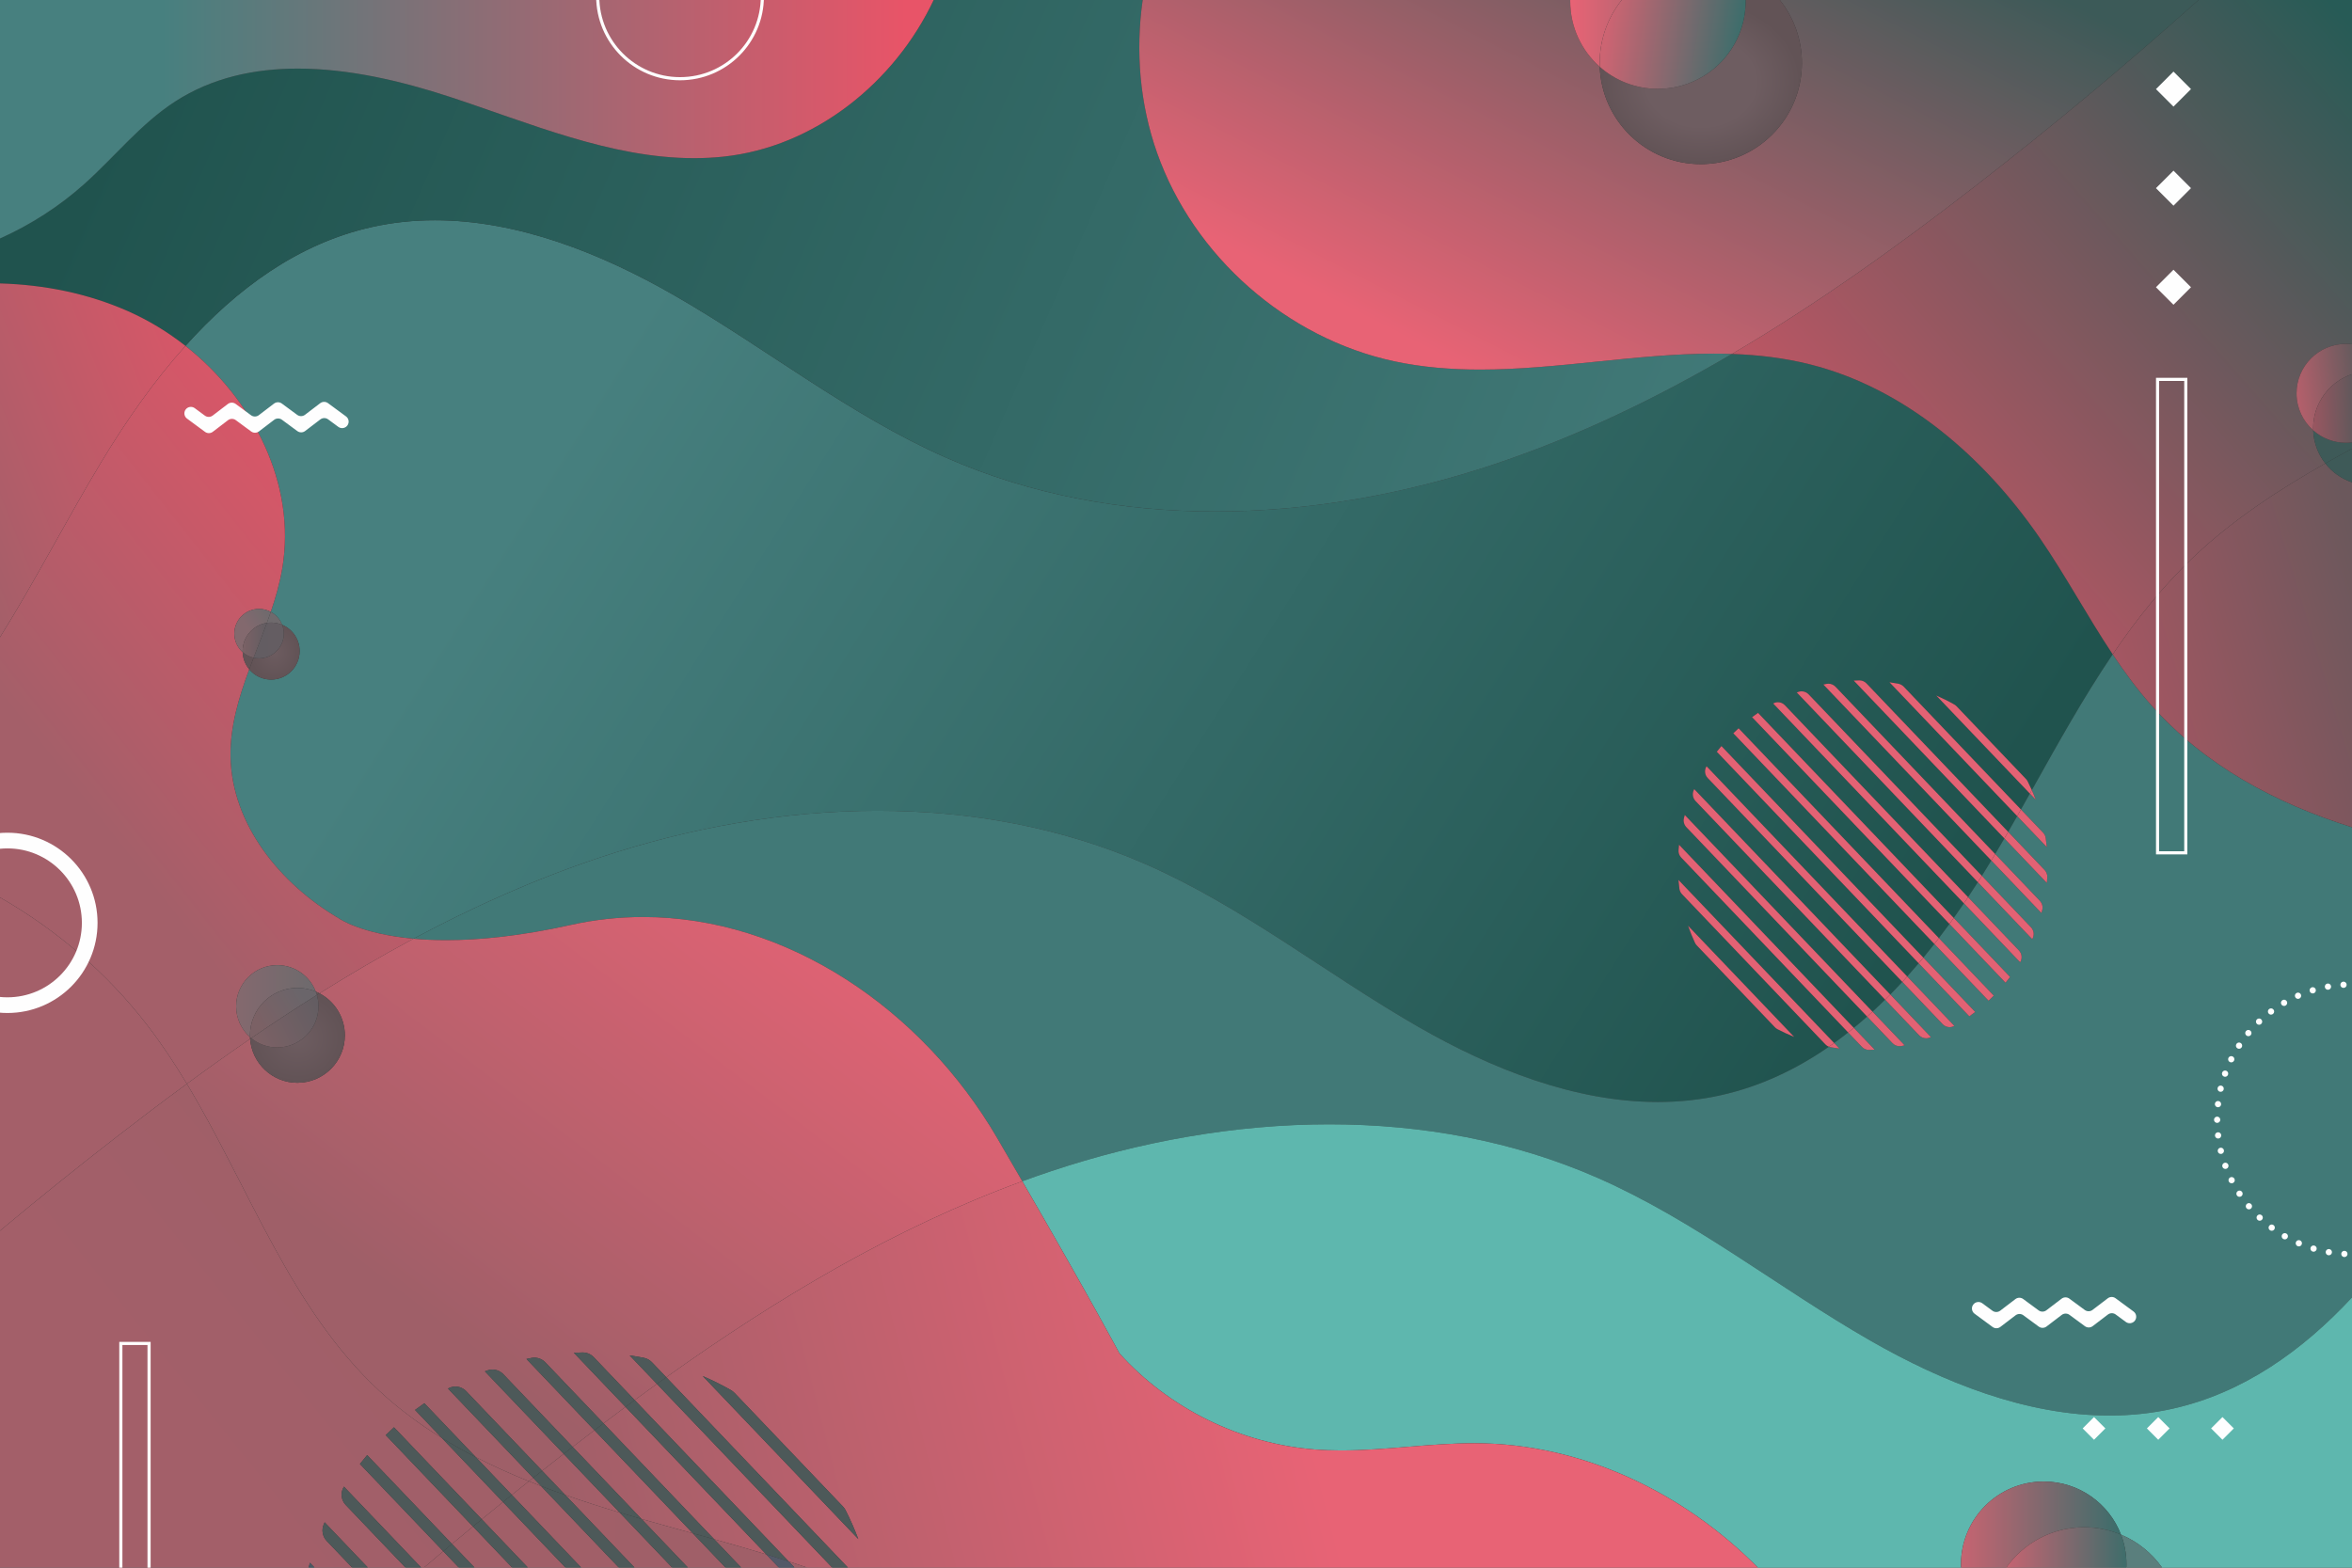 <?xml version="1.0" encoding="UTF-8" standalone="no"?><!-- Generator: Gravit.io --><svg xmlns="http://www.w3.org/2000/svg" xmlns:xlink="http://www.w3.org/1999/xlink" style="isolation:isolate" viewBox="0 0 1500 1000" width="1500pt" height="1000pt"><rect x="0" y="0" width="1500" height="1000" fill="#333333" stroke="none"/><g><clipPath id="_clipPath_MqiXCW3IZZzlAATjLauQVCM8s3t7lbGC"><path d=" M 0 0 L 0 1000 L 1500 1000 L 1500 0 L 0 0 Z " fill="rgb(255,255,255)"/></clipPath><g clip-path="url(#_clipPath_MqiXCW3IZZzlAATjLauQVCM8s3t7lbGC)"><clipPath id="_clipPath_kZFSMqtZGhiB4ly7sR8sNM5pVfLGTImo"><path d=" M 1500 1000 L 0 1000 L 0 0 L 1500 0 L 1500 1000 Z " fill="rgb(255,255,255)"/></clipPath><g clip-path="url(#_clipPath_kZFSMqtZGhiB4ly7sR8sNM5pVfLGTImo)"><linearGradient id="_lgradient_0" x1="0" y1="0" x2="1" y2="0" gradientTransform="matrix(1487.998,964,-964,1487.998,-1.877,12.896)" gradientUnits="userSpaceOnUse"><stop offset="1.304%" stop-opacity="1" style="stop-color:rgb(71,128,127)"/><stop offset="24.783%" stop-opacity="1" style="stop-color:rgb(71,128,127)"/><stop offset="76.087%" stop-opacity="1" style="stop-color:rgb(32,83,78)"/><stop offset="98.261%" stop-opacity="1" style="stop-color:rgb(32,83,78)"/></linearGradient><path d=" M 1057.292 702.946 C 1004.304 702.948 951.276 681.822 904.59 655.016 C 846.096 621.43 792.768 578.528 731.018 551.394 C 677.082 527.696 618.692 517.18 559.786 517.18 C 499.702 517.18 439.082 528.118 382.092 547.166 C 341.112 560.862 301.75 578.448 263.724 598.788 C 230.126 595.71 216.28 585.912 216.28 585.912 C 178.908 564.004 147.764 525.984 147.033 482.672 C 146.709 463.416 152.224 445.114 158.944 426.946 C 162.279 430.948 167.301 433.496 172.918 433.496 C 182.959 433.496 191.1 425.356 191.1 415.314 C 191.1 407.762 186.496 401.286 179.941 398.538 C 178.585 395.004 175.994 392.082 172.695 390.3 C 175.792 381.198 178.42 371.994 180.017 362.584 C 189.124 308.898 161.451 254.634 118.284 220.634 C 150.915 184.24 190.141 155.271 237.284 144.798 C 250.574 141.845 263.976 140.493 277.376 140.493 C 330.362 140.493 383.39 161.619 430.076 188.425 C 488.57 222.01 541.898 264.914 603.648 292.046 C 657.584 315.746 715.974 326.262 774.88 326.262 C 834.964 326.262 895.584 315.322 952.574 296.276 C 1005.762 278.498 1056.23 254.166 1104.576 225.774 C 1121.288 226.356 1137.858 228.298 1154.214 232.398 C 1214.948 247.62 1265.38 291.53 1300.85 343.126 C 1317.38 367.172 1331.232 393.154 1347.38 417.394 C 1328.642 445.008 1312.296 474.59 1295.81 504.004 C 1294.972 502.114 1294.086 500.25 1293.152 498.414 C 1292.866 497.854 1292.498 497.34 1292.064 496.886 L 1247.834 450.534 C 1247.398 450.078 1246.902 449.686 1246.358 449.376 C 1242.64 447.258 1238.794 445.348 1234.836 443.636 L 1294.562 506.228 C 1292.668 509.606 1290.77 512.982 1288.866 516.352 L 1214.106 438.006 C 1213.218 437.078 1212.07 436.428 1210.808 436.182 C 1208.892 435.808 1206.96 435.482 1205.014 435.202 L 1286.476 520.57 C 1284.566 523.932 1282.648 527.286 1280.718 530.632 L 1190.352 435.93 C 1189.192 434.714 1187.586 434.002 1185.908 434.002 C 1185.872 434.002 1185.836 434.002 1185.798 434.002 C 1184.598 434.024 1183.402 434.064 1182.208 434.122 L 1278.294 534.814 C 1276.356 538.146 1274.404 541.464 1272.434 544.768 L 1170.62 438.072 C 1169.432 436.826 1167.788 436.116 1166.1 436.116 C 1165.712 436.116 1165.32 436.154 1164.932 436.232 C 1164.24 436.37 1163.548 436.514 1162.862 436.664 L 1269.96 548.898 C 1269.954 548.906 1269.952 548.91 1269.948 548.918 C 1267.982 552.178 1265.978 555.438 1263.94 558.684 L 1153.474 442.922 C 1152.278 441.67 1150.632 440.974 1148.958 440.974 C 1148.256 440.974 1147.546 441.096 1146.864 441.352 C 1146.546 441.472 1146.226 441.592 1145.906 441.714 L 1261.38 562.728 C 1259.338 565.926 1257.258 569.116 1255.144 572.286 L 1138.274 449.81 C 1137.096 448.576 1135.498 447.93 1133.88 447.93 C 1132.874 447.93 1131.862 448.18 1130.936 448.694 L 1130.842 448.744 L 1252.49 576.228 C 1250.37 579.35 1248.21 582.46 1246.016 585.54 L 1121.194 454.73 C 1119.906 455.618 1118.64 456.532 1117.39 457.468 L 1243.26 589.372 C 1241.054 592.41 1238.806 595.43 1236.528 598.412 L 1108.798 464.558 C 1107.652 465.598 1106.524 466.656 1105.42 467.74 L 1233.658 602.128 C 1231.356 605.074 1229.016 607.992 1226.642 610.87 L 1097.848 475.9 C 1096.842 477.092 1095.85 478.292 1094.89 479.524 L 1223.648 614.456 C 1221.244 617.3 1218.8 620.112 1216.32 622.874 L 1088.368 488.786 L 1088.344 488.826 C 1086.854 491.174 1087.154 494.238 1089.076 496.25 L 1213.192 626.318 C 1210.676 629.05 1208.12 631.74 1205.524 634.378 L 1080.496 503.354 C 1080.372 503.626 1080.248 503.904 1080.126 504.182 C 1079.12 506.47 1079.608 509.146 1081.334 510.956 L 1202.246 637.664 C 1199.606 640.274 1196.922 642.832 1194.202 645.33 L 1074.48 519.868 C 1074.296 520.516 1074.122 521.168 1073.95 521.82 C 1073.406 523.894 1074.024 526.112 1075.502 527.662 L 1190.756 648.444 C 1187.978 650.916 1185.158 653.326 1182.294 655.67 L 1070.822 538.854 C 1070.698 539.996 1070.588 541.142 1070.496 542.294 C 1070.358 544.038 1070.996 545.758 1072.202 547.022 L 1178.666 658.59 C 1175.73 660.908 1172.758 663.152 1169.736 665.326 L 1070.442 561.272 C 1070.592 563.168 1070.8 565.044 1071.046 566.914 C 1071.218 568.218 1071.814 569.434 1072.724 570.386 L 1164.146 666.194 C 1164.776 666.852 1165.536 667.368 1166.376 667.7 C 1145.504 682.168 1122.574 693.046 1097.382 698.642 C 1084.092 701.594 1070.69 702.946 1057.292 702.946 Z  M 1076.554 590.496 C 1077.838 594.198 1079.31 597.808 1080.944 601.332 C 1081.238 601.966 1081.638 602.546 1082.122 603.052 L 1131.956 655.278 C 1132.44 655.784 1133 656.208 1133.618 656.532 C 1137.062 658.33 1140.602 659.97 1144.238 661.424 L 1076.554 590.496 Z " fill-rule="evenodd" fill="url(#_lgradient_0)"/><clipPath id="_clipPath_kJ2tqjVnTZsmAElWrZfDEUQzWj4uDV6V"><path d=" M 1500 1000 L 0 1000 L 0 0 L 1500 0 L 1500 1000 Z " fill="rgb(255,255,255)"/></clipPath><g clip-path="url(#_clipPath_kJ2tqjVnTZsmAElWrZfDEUQzWj4uDV6V)"><path d=" M 1345.292 902.946 C 1292.306 902.948 1239.276 881.822 1192.59 855.016 C 1134.096 821.43 1080.768 778.528 1019.018 751.394 C 965.082 727.696 906.69 717.18 847.784 717.18 C 787.702 717.18 727.082 728.118 670.092 747.166 C 664.024 749.194 657.982 751.31 651.982 753.506 C 646.996 744.89 641.674 735.726 636 726 C 588.002 643.716 501.792 584.938 410.134 584.938 C 394.854 584.938 379.432 586.57 364 590 C 331.674 597.184 305.46 599.7 284.602 599.7 C 276.934 599.702 269.984 599.36 263.724 598.788 C 301.75 578.448 341.112 560.862 382.092 547.166 C 439.082 528.118 499.702 517.18 559.786 517.18 C 618.692 517.18 677.082 527.696 731.018 551.394 C 792.768 578.528 846.096 621.43 904.59 655.016 C 951.276 681.822 1004.304 702.948 1057.292 702.946 C 1070.69 702.946 1084.092 701.594 1097.382 698.642 C 1122.574 693.046 1145.504 682.168 1166.376 667.7 C 1166.748 667.848 1167.138 667.958 1167.538 668.032 C 1169.39 668.364 1171.258 668.66 1173.144 668.898 L 1169.736 665.326 C 1172.758 663.152 1175.73 660.908 1178.666 658.59 L 1187.462 667.806 C 1188.622 669.024 1190.226 669.736 1191.906 669.736 C 1191.972 669.736 1192.038 669.734 1192.104 669.732 C 1193.258 669.696 1194.41 669.638 1195.556 669.568 L 1182.294 655.67 C 1185.158 653.326 1187.978 650.916 1190.756 648.444 L 1206.954 665.418 C 1208.144 666.662 1209.788 667.372 1211.476 667.372 C 1211.888 667.372 1212.304 667.33 1212.716 667.242 C 1213.376 667.102 1214.036 666.954 1214.692 666.802 L 1194.202 645.33 C 1196.922 642.832 1199.606 640.274 1202.246 637.664 L 1223.916 660.372 C 1225.112 661.628 1226.752 662.306 1228.424 662.306 C 1229.164 662.306 1229.91 662.174 1230.626 661.898 C 1230.908 661.788 1231.19 661.678 1231.47 661.568 L 1205.524 634.378 C 1208.12 631.74 1210.676 629.05 1213.192 626.318 L 1238.968 653.33 C 1240.142 654.56 1241.736 655.204 1243.35 655.204 C 1244.376 655.204 1245.408 654.944 1246.348 654.408 L 1246.388 654.384 L 1216.32 622.874 C 1218.8 620.112 1221.244 617.3 1223.648 614.456 L 1255.948 648.304 C 1257.22 647.404 1258.466 646.468 1259.704 645.52 L 1226.642 610.87 C 1229.016 607.992 1231.356 605.074 1233.658 602.128 L 1268.212 638.338 C 1269.346 637.286 1270.456 636.208 1271.546 635.112 L 1236.528 598.412 C 1238.806 595.43 1241.054 592.41 1243.26 589.372 L 1279.032 626.86 C 1280.026 625.654 1280.998 624.434 1281.944 623.19 L 1246.016 585.54 C 1248.21 582.46 1250.37 579.35 1252.49 576.228 L 1288.374 613.832 C 1289.86 611.43 1289.536 608.326 1287.584 606.284 L 1255.144 572.286 C 1257.258 569.116 1259.338 565.926 1261.38 562.728 L 1296.102 599.114 C 1296.238 598.798 1296.374 598.486 1296.51 598.172 C 1297.48 595.91 1296.948 593.278 1295.25 591.496 L 1263.94 558.684 C 1265.978 555.438 1267.982 552.178 1269.948 548.918 C 1269.952 548.91 1269.954 548.906 1269.96 548.898 L 1301.942 582.414 C 1302.122 581.732 1302.298 581.05 1302.468 580.364 C 1302.98 578.31 1302.36 576.128 1300.898 574.598 L 1272.434 544.768 C 1274.404 541.464 1276.356 538.146 1278.294 534.814 L 1305.386 563.206 C 1305.498 562.018 1305.596 560.824 1305.674 559.624 C 1305.786 557.91 1305.144 556.23 1303.96 554.988 L 1280.718 530.632 C 1282.648 527.286 1284.566 523.932 1286.476 520.57 L 1305.374 540.374 C 1305.186 538.418 1304.948 536.472 1304.666 534.54 C 1304.478 533.27 1303.886 532.092 1302.998 531.162 L 1288.866 516.352 C 1290.77 512.982 1292.668 509.606 1294.562 506.228 L 1298.346 510.192 C 1297.556 508.102 1296.71 506.038 1295.81 504.004 C 1312.296 474.59 1328.642 445.008 1347.38 417.394 C 1354.948 428.752 1363.018 439.73 1372.108 449.948 C 1406.068 488.122 1450.998 512.328 1500 527.676 L 1500 827.606 C 1468.256 861.734 1430.434 888.634 1385.382 898.642 C 1372.092 901.596 1358.692 902.946 1345.292 902.946 Z " fill="rgb(65,121,119)"/><linearGradient id="_lgradient_1" x1="0" y1="0" x2="1" y2="0" gradientTransform="matrix(-2068,-928,928,-2068,1716.386,660.104)" gradientUnits="userSpaceOnUse"><stop offset="2.174%" stop-opacity="1" style="stop-color:rgb(71,128,127)"/><stop offset="23.913%" stop-opacity="1" style="stop-color:rgb(71,128,127)"/><stop offset="76.957%" stop-opacity="1" style="stop-color:rgb(32,83,78)"/><stop offset="97.826%" stop-opacity="1" style="stop-color:rgb(32,83,78)"/></linearGradient><path d=" M 774.88 326.262 C 715.974 326.262 657.584 315.746 603.648 292.046 C 541.898 264.914 488.57 222.01 430.076 188.425 C 383.39 161.619 330.362 140.493 277.376 140.493 C 263.976 140.493 250.574 141.845 237.284 144.798 C 190.141 155.271 150.915 184.24 118.284 220.634 C 107.068 211.8 94.805 204.332 81.871 198.6 C 55.974 187.121 28.196 181.603 0 180.789 L 0 152.134 C 19.584 143.369 37.859 131.618 53.809 117.341 C 73.321 99.876 89.865 78.82 111.876 64.633 C 135.293 49.539 162.158 43.753 189.928 43.753 C 222.166 43.753 255.628 51.546 286.364 61.616 C 337.598 78.405 389.34 100.885 442.594 100.886 C 448.804 100.886 455.028 100.581 461.282 99.925 C 519.58 93.81 570.626 52.657 595.448 0 L 728.744 0 C 724.09 32.602 726.924 66.262 737.876 97.34 C 761.204 163.526 820.544 215.738 889.16 230.454 C 907.224 234.326 925.524 235.738 943.944 235.738 C 968.664 235.738 993.606 233.198 1018.538 230.658 C 1043.468 228.118 1068.384 225.578 1093.036 225.578 C 1096.888 225.578 1100.738 225.64 1104.576 225.774 C 1056.23 254.166 1005.762 278.498 952.574 296.276 C 895.584 315.322 834.964 326.262 774.88 326.262 Z " fill="url(#_lgradient_1)"/><path d=" M 1500 1000 L 1378.912 1000 C 1372.364 990.718 1363.282 983.352 1352.674 978.906 C 1345.076 959.1 1325.88 945.036 1303.398 945.036 C 1274.262 945.036 1250.642 968.658 1250.642 997.794 C 1250.642 998.532 1250.658 999.27 1250.688 1000 L 1121.144 1000 C 1073.594 951.908 1008.752 920.806 940.93 920.62 C 940.692 920.618 940.452 920.618 940.212 920.618 C 926.046 920.618 911.89 921.768 897.742 922.916 C 883.594 924.066 869.454 925.216 855.322 925.216 C 849.682 925.216 844.044 925.032 838.408 924.594 C 791.146 920.912 745.604 898.474 713.886 863.246 C 713.886 863.246 696.21 829.934 651.982 753.506 C 657.982 751.31 664.024 749.194 670.092 747.166 C 727.082 728.118 787.702 717.18 847.784 717.18 C 906.69 717.18 965.082 727.696 1019.018 751.394 C 1080.768 778.528 1134.096 821.43 1192.59 855.016 C 1239.276 881.822 1292.306 902.948 1345.292 902.946 C 1358.692 902.946 1372.092 901.596 1385.382 898.642 C 1430.434 888.634 1468.256 861.734 1500 827.606 L 1500 1000 Z " fill="rgb(94,183,174)"/><linearGradient id="_lgradient_2" x1="0" y1="0.5" x2="1" y2="0.5" gradientTransform="matrix(595.448,0,0,152.134,0,0)" gradientUnits="userSpaceOnUse"><stop offset="2.174%" stop-opacity="1" style="stop-color:rgb(71,128,127)"/><stop offset="17.391%" stop-opacity="1" style="stop-color:rgb(71,128,127)"/><stop offset="96.957%" stop-opacity="1" style="stop-color:rgb(232,84,104)"/></linearGradient><path d=" M 0 152.134 L 0 0 L 595.448 0 C 570.626 52.657 519.58 93.81 461.282 99.925 C 455.028 100.581 448.804 100.886 442.594 100.886 C 389.34 100.885 337.598 78.405 286.364 61.616 C 255.628 51.546 222.166 43.753 189.928 43.753 C 162.158 43.753 135.293 49.539 111.876 64.633 C 89.865 78.82 73.321 99.876 53.809 117.341 C 37.859 131.618 19.584 143.369 0 152.134 Z " fill="url(#_lgradient_2)"/><linearGradient id="_lgradient_3" x1="-0.059" y1="0.991" x2="0.997" y2="0.013" gradientTransform="matrix(395.424,0,0,417.394,1104.576,0)" gradientUnits="userSpaceOnUse"><stop offset="2.609%" stop-opacity="1" style="stop-color:rgb(232,84,104)"/><stop offset="98.696%" stop-opacity="1" style="stop-color:rgb(39,91,86)"/></linearGradient><path d=" M 1347.38 417.394 C 1331.232 393.154 1317.38 367.172 1300.85 343.126 C 1265.38 291.53 1214.948 247.62 1154.214 232.398 C 1137.858 228.298 1121.288 226.356 1104.576 225.774 C 1158.82 193.918 1210.388 156.951 1260.118 118.399 C 1308.834 80.631 1356.214 41.131 1402.13 0 L 1500 0 L 1500 219.562 C 1498.754 219.412 1497.484 219.336 1496.198 219.336 C 1478.77 219.336 1464.642 233.464 1464.642 250.894 C 1464.642 260.29 1468.75 268.728 1475.266 274.51 C 1475.558 282.452 1478.394 289.748 1482.986 295.598 C 1453.322 312.416 1424.798 331.004 1400.02 354.292 C 1379.896 373.206 1362.824 394.634 1347.38 417.394 Z " fill="url(#_lgradient_3)"/><linearGradient id="_lgradient_4" x1="-0.067" y1="0.589" x2="1.005" y2="0.095" gradientTransform="matrix(152.62,0,0,232.078,1347.38,295.598)" gradientUnits="userSpaceOnUse"><stop offset="3.043%" stop-opacity="1" style="stop-color:rgb(167,86,98)"/><stop offset="96.957%" stop-opacity="1" style="stop-color:rgb(107,88,92)"/></linearGradient><path d=" M 1500 527.676 C 1450.998 512.328 1406.068 488.122 1372.108 449.948 C 1363.018 439.73 1354.948 428.752 1347.38 417.394 C 1362.824 394.634 1379.896 373.206 1400.02 354.292 C 1424.798 331.004 1453.322 312.416 1482.986 295.598 C 1487.316 301.12 1493.21 305.356 1500 307.642 L 1500 527.676 Z " fill="url(#_lgradient_4)"/><linearGradient id="_lgradient_5" x1="-0.087" y1="0.463" x2="0.802" y2="-0.139" gradientTransform="matrix(675.537,0,0,235.738,726.593,0)" gradientUnits="userSpaceOnUse"><stop offset="2.609%" stop-opacity="1" style="stop-color:rgb(232,99,117)"/><stop offset="98.261%" stop-opacity="1" style="stop-color:rgb(60,90,88)"/></linearGradient><path d=" M 943.944 235.738 C 925.524 235.738 907.224 234.326 889.16 230.454 C 820.544 215.738 761.204 163.526 737.876 97.34 C 726.924 66.262 724.09 32.602 728.744 0 L 1001.416 0 C 1001.414 0.248 1001.412 0.495 1001.412 0.744 C 1001.412 17.4 1008.694 32.357 1020.246 42.604 C 1021.506 77.105 1049.874 104.688 1084.682 104.688 C 1120.292 104.688 1149.16 75.82 1149.16 40.209 C 1149.16 25.001 1143.896 11.025 1135.09 0 L 1402.13 0 C 1356.214 41.131 1308.834 80.631 1260.118 118.399 C 1210.388 156.951 1158.82 193.918 1104.576 225.774 C 1100.738 225.64 1096.888 225.578 1093.036 225.578 C 1068.384 225.578 1043.468 228.118 1018.538 230.658 C 993.606 233.198 968.664 235.738 943.944 235.738 Z " fill="url(#_lgradient_5)"/><linearGradient id="_lgradient_6" x1="0.337" y1="0.74" x2="0.875" y2="-0.012" gradientTransform="matrix(263.724,0,0,470.708,0,220.634)" gradientUnits="userSpaceOnUse"><stop offset="2.174%" stop-opacity="1" style="stop-color:rgb(164,95,105)"/><stop offset="97.826%" stop-opacity="1" style="stop-color:rgb(232,84,104)"/></linearGradient><path d=" M 119.178 691.342 C 111.439 678.476 103.168 665.982 94.047 654.118 C 68.566 620.972 36.286 593.206 0 572.456 L 0 406.476 C 22.756 370.082 42.551 331.28 64.718 294.522 C 80.234 268.792 97.982 243.278 118.284 220.634 C 161.451 254.634 189.124 308.898 180.017 362.584 C 178.42 371.994 175.792 381.198 172.695 390.3 C 170.468 389.098 167.919 388.414 165.21 388.414 C 156.5 388.414 149.439 395.476 149.439 404.186 C 149.439 408.882 151.491 413.1 154.749 415.988 C 154.901 420.15 156.451 423.954 158.944 426.946 C 152.224 445.114 146.709 463.416 147.033 482.672 C 147.764 525.984 178.908 564.004 216.28 585.912 C 216.28 585.912 230.126 595.71 263.724 598.788 C 243.366 609.676 223.396 621.352 203.766 633.642 C 202.986 633.23 202.184 632.852 201.364 632.508 C 197.586 622.652 188.035 615.656 176.849 615.656 C 162.354 615.656 150.601 627.408 150.601 641.904 C 150.601 649.72 154.018 656.738 159.439 661.548 C 159.454 661.936 159.475 662.322 159.504 662.706 C 145.91 672.03 132.472 681.596 119.178 691.342 Z " fill="url(#_lgradient_6)"/><linearGradient id="_lgradient_7" x1="0.094" y1="0.533" x2="0.793" y2="-0.089" gradientTransform="matrix(532.804,0,0,359.94,119.178,584.938)" gradientUnits="userSpaceOnUse"><stop offset="3.043%" stop-opacity="1" style="stop-color:rgb(159,95,104)"/><stop offset="99.13%" stop-opacity="1" style="stop-color:rgb(232,99,117)"/></linearGradient><path d=" M 337.286 944.878 C 325.748 940.222 314.424 935.13 303.446 929.482 L 270.638 895.1 C 268.626 896.484 266.65 897.914 264.696 899.376 L 281.784 917.284 C 267.576 908.518 254.152 898.572 241.82 887.126 C 185.089 834.484 159.199 757.874 119.178 691.342 C 132.472 681.596 145.91 672.03 159.504 662.706 C 160.671 678.35 173.734 690.682 189.677 690.682 C 206.388 690.682 219.934 677.134 219.934 660.424 C 219.934 648.802 213.38 638.71 203.766 633.642 C 223.396 621.352 243.366 609.676 263.724 598.788 C 269.984 599.36 276.934 599.702 284.602 599.7 C 305.46 599.7 331.674 597.184 364 590 C 379.432 586.57 394.854 584.938 410.134 584.938 C 501.792 584.938 588.002 643.716 636 726 C 641.674 735.726 646.996 744.89 651.982 753.506 C 570.68 783.26 495.722 828.006 424.902 878.522 L 415.79 868.972 C 414.404 867.52 412.61 866.508 410.638 866.124 C 407.646 865.54 404.628 865.03 401.586 864.59 L 418.95 882.788 C 414.214 886.198 409.49 889.638 404.79 893.094 L 378.678 865.73 C 376.864 863.83 374.358 862.716 371.736 862.716 C 371.68 862.716 371.624 862.716 371.568 862.716 C 369.692 862.75 367.822 862.812 365.96 862.902 L 398.912 897.436 C 394.234 900.908 389.562 904.406 384.918 907.916 L 347.852 869.074 C 345.998 867.13 343.428 866.02 340.792 866.02 C 340.186 866.02 339.576 866.078 338.968 866.2 C 337.886 866.414 336.808 866.64 335.732 866.874 L 379.102 912.324 C 374.472 915.848 369.848 919.396 365.25 922.952 L 321.068 876.652 C 319.2 874.694 316.628 873.608 314.012 873.608 C 312.914 873.608 311.808 873.8 310.742 874.2 C 310.244 874.384 309.744 874.574 309.246 874.766 L 359.488 927.418 C 354.898 930.988 350.322 934.572 345.756 938.172 L 297.32 887.412 C 295.482 885.486 292.984 884.476 290.456 884.476 C 288.884 884.476 287.302 884.866 285.858 885.668 L 285.71 885.75 L 340.042 942.688 C 339.122 943.418 338.204 944.146 337.286 944.878 Z " fill="url(#_lgradient_7)"/><linearGradient id="_lgradient_8" x1="-0.252" y1="0.702" x2="0.796" y2="-0.088" gradientTransform="matrix(118.284,0,0,225.687,0,180.789)" gradientUnits="userSpaceOnUse"><stop offset="2.174%" stop-opacity="1" style="stop-color:rgb(164,95,105)"/><stop offset="98.261%" stop-opacity="1" style="stop-color:rgb(213,87,104)"/></linearGradient><path d=" M 0 406.476 L 0 180.789 C 28.196 181.603 55.974 187.121 81.871 198.6 C 94.805 204.332 107.068 211.8 118.284 220.634 C 97.982 243.278 80.234 268.792 64.718 294.522 C 42.551 331.28 22.756 370.082 0 406.476 Z " fill="url(#_lgradient_8)"/><linearGradient id="_lgradient_9" x1="-0.006" y1="0.779" x2="0.654" y2="0.726" gradientTransform="matrix(783.858,0,0,246.494,337.286,753.506)" gradientUnits="userSpaceOnUse"><stop offset="3.043%" stop-opacity="1" style="stop-color:rgb(159,95,104)"/><stop offset="98.261%" stop-opacity="1" style="stop-color:rgb(232,99,117)"/></linearGradient><path d=" M 1121.144 1000 L 540.82 1000 L 424.902 878.522 C 495.722 828.006 570.68 783.26 651.982 753.506 C 696.21 829.934 713.886 863.246 713.886 863.246 C 745.604 898.474 791.146 920.912 838.408 924.594 C 844.044 925.032 849.682 925.216 855.322 925.216 C 869.454 925.216 883.594 924.066 897.742 922.916 C 911.89 921.768 926.046 920.618 940.212 920.618 C 940.452 920.618 940.692 920.618 940.93 920.62 C 1008.752 920.806 1073.594 951.908 1121.144 1000 Z  M 448.176 877.766 L 547.396 981.742 C 545.01 975.444 542.312 969.298 539.282 963.346 C 538.836 962.47 538.26 961.666 537.582 960.958 L 468.482 888.542 C 467.802 887.832 467.028 887.218 466.174 886.732 C 460.37 883.426 454.358 880.444 448.176 877.766 Z  M 530.8 1000 L 515.004 1000 C 511.01 998.624 506.994 997.286 502.97 995.982 L 404.79 893.094 C 409.49 889.638 414.214 886.198 418.95 882.788 L 530.8 1000 Z  M 488.658 991.486 C 477.656 988.13 466.57 984.96 455.472 981.854 L 384.918 907.916 C 389.562 904.406 394.234 900.908 398.912 897.436 L 488.658 991.486 Z  M 441.834 978.064 C 431.488 975.2 421.142 972.348 410.856 969.412 C 410.274 969.246 409.69 969.078 409.106 968.912 L 365.25 922.952 C 369.848 919.396 374.472 915.848 379.102 912.324 L 441.834 978.064 Z  M 395.19 964.832 C 383.566 961.346 371.966 957.644 360.486 953.608 L 345.756 938.172 C 350.322 934.572 354.898 930.988 359.488 927.418 L 395.19 964.832 Z  M 345.052 947.938 C 342.452 946.938 339.864 945.92 337.286 944.878 C 338.204 944.146 339.122 943.418 340.042 942.688 L 345.052 947.938 Z " fill-rule="evenodd" fill="url(#_lgradient_9)"/><linearGradient id="_lgradient_10" x1="-0.075" y1="0.673" x2="0.928" y2="0.307" gradientTransform="matrix(119.178,0,0,212.604,0,572.456)" gradientUnits="userSpaceOnUse"><stop offset="3.043%" stop-opacity="1" style="stop-color:rgb(164,95,105)"/><stop offset="97.391%" stop-opacity="1" style="stop-color:rgb(164,95,105)"/></linearGradient><path d=" M 0 785.06 L 0 572.456 C 36.286 593.206 68.566 620.972 94.047 654.118 C 103.168 665.982 111.439 678.476 119.178 691.342 C 104.128 702.374 89.257 713.64 74.55 725.042 C 49.334 744.59 24.481 764.598 0 785.06 Z " fill="url(#_lgradient_10)"/><linearGradient id="_lgradient_11" x1="0.101" y1="0.452" x2="0.656" y2="0.04" gradientTransform="matrix(337.286,0,0,308.658,0,691.342)" gradientUnits="userSpaceOnUse"><stop offset="2.609%" stop-opacity="1" style="stop-color:rgb(163,95,105)"/><stop offset="98.696%" stop-opacity="1" style="stop-color:rgb(159,95,104)"/></linearGradient><path d=" M 270.292 1000 L 268.686 1000 L 219.356 948.302 L 219.316 948.366 C 216.988 952.036 217.46 956.82 220.46 959.962 L 258.666 1000 L 234.67 1000 L 207.056 971.06 C 206.862 971.49 206.67 971.92 206.48 972.354 C 204.908 975.932 205.668 980.112 208.366 982.938 L 224.648 1000 L 200.654 1000 L 197.657 996.86 C 197.373 997.874 197.097 998.89 196.829 999.912 C 196.821 999.942 196.814 999.97 196.807 1000 L 0 1000 L 0 785.06 C 24.481 764.598 49.334 744.59 74.55 725.042 C 89.257 713.64 104.128 702.374 119.178 691.342 C 159.199 757.874 185.089 834.484 241.82 887.126 C 254.152 898.572 267.576 908.518 281.784 917.284 L 320.76 958.13 C 316.248 961.778 311.744 965.444 307.258 969.122 L 251.272 910.454 C 249.482 912.078 247.718 913.73 245.994 915.424 L 301.64 973.74 C 297.166 977.428 292.702 981.134 288.252 984.854 L 234.164 928.172 C 232.594 930.034 231.042 931.91 229.544 933.834 L 282.682 989.52 C 278.54 993.002 274.412 996.492 270.292 1000 Z  M 326.424 953.562 L 303.446 929.482 C 314.424 935.13 325.748 940.222 337.286 944.878 C 333.658 947.764 330.038 950.658 326.424 953.562 Z " fill-rule="evenodd" fill="url(#_lgradient_11)"/><linearGradient id="_lgradient_12" x1="0" y1="0.5" x2="1" y2="0.5" gradientTransform="matrix(244.712,0,0,55.122,270.292,944.878)" gradientUnits="userSpaceOnUse"><stop offset="2.609%" stop-opacity="1" style="stop-color:rgb(161,95,104)"/><stop offset="97.391%" stop-opacity="1" style="stop-color:rgb(160,95,104)"/></linearGradient><path d=" M 515.004 1000 L 506.804 1000 L 502.97 995.982 C 506.994 997.286 511.01 998.624 515.004 1000 Z  M 496.782 1000 L 472.788 1000 L 455.472 981.854 C 466.57 984.96 477.656 988.13 488.658 991.486 L 496.782 1000 Z  M 462.766 1000 L 438.772 1000 L 409.106 968.912 C 409.69 969.078 410.274 969.246 410.856 969.412 C 421.142 972.348 431.488 975.2 441.834 978.064 L 462.766 1000 Z  M 428.748 1000 L 404.754 1000 L 360.486 953.608 C 371.966 957.644 383.566 961.346 395.19 964.832 L 428.748 1000 Z  M 394.732 1000 L 370.738 1000 L 326.424 953.562 C 330.038 950.658 333.658 947.764 337.286 944.878 C 339.864 945.92 342.452 946.938 345.052 947.938 L 394.732 1000 Z  M 360.714 1000 L 336.722 1000 L 307.258 969.122 C 311.744 965.444 316.248 961.778 320.76 958.13 L 360.714 1000 Z  M 326.698 1000 L 302.706 1000 L 288.252 984.854 C 292.702 981.134 297.166 977.428 301.64 973.74 L 326.698 1000 Z  M 292.682 1000 L 270.292 1000 C 274.412 996.492 278.54 993.002 282.682 989.52 L 292.682 1000 Z " fill-rule="evenodd" fill="url(#_lgradient_12)"/></g><path d=" M 1378.912 1000 L 1356.11 1000 C 1356.14 999.27 1356.156 998.532 1356.156 997.794 C 1356.156 991.138 1354.924 984.772 1352.674 978.906 C 1363.282 983.352 1372.364 990.718 1378.912 1000 Z " fill="rgb(90,127,125)"/><linearGradient id="_lgradient_13" x1="0" y1="0.5" x2="1" y2="0.5" gradientTransform="matrix(102.032,0,0,54.964,1250.642,945.036)" gradientUnits="userSpaceOnUse"><stop offset="1.739%" stop-opacity="1" style="stop-color:rgb(196,100,113)"/><stop offset="98.261%" stop-opacity="1" style="stop-color:rgb(61,109,107)"/></linearGradient><path d=" M 1279.454 1000 L 1250.688 1000 C 1250.658 999.27 1250.642 998.532 1250.642 997.794 C 1250.642 968.658 1274.262 945.036 1303.398 945.036 C 1325.88 945.036 1345.076 959.1 1352.674 978.906 C 1345.446 975.878 1337.51 974.204 1329.182 974.204 C 1308.632 974.204 1290.464 984.396 1279.454 1000 Z " fill="url(#_lgradient_13)"/><linearGradient id="_lgradient_14" x1="0" y1="0.5" x2="1" y2="0.5" gradientTransform="matrix(76.702,0,0,25.796,1279.454,974.204)" gradientUnits="userSpaceOnUse"><stop offset="1.739%" stop-opacity="1" style="stop-color:rgb(195,100,113)"/><stop offset="98.261%" stop-opacity="1" style="stop-color:rgb(64,109,107)"/></linearGradient><path d=" M 1356.11 1000 L 1279.454 1000 C 1290.464 984.396 1308.632 974.204 1329.182 974.204 C 1337.51 974.204 1345.446 975.878 1352.674 978.906 C 1354.924 984.772 1356.156 991.138 1356.156 997.794 C 1356.156 998.532 1356.14 999.27 1356.11 1000 Z " fill="url(#_lgradient_14)"/><radialGradient id="_rgradient_0" fx="0.5" fy="0.5" cx="0.5" cy="0.5" r="0.5" gradientTransform="matrix(32.156,0,0,34.958,158.944,398.538)" gradientUnits="userSpaceOnUse"><stop offset="0%" stop-opacity="1" style="stop-color:rgb(109,92,96)"/><stop offset="98.261%" stop-opacity="1" style="stop-color:rgb(98,83,86)"/></radialGradient><path d=" M 172.918 433.496 C 167.301 433.496 162.279 430.948 158.944 426.946 C 159.853 424.486 160.785 422.03 161.727 419.572 C 162.847 419.824 164.013 419.958 165.21 419.958 C 173.921 419.958 180.982 412.896 180.982 404.186 C 180.982 402.196 180.614 400.292 179.941 398.538 C 186.496 401.286 191.1 407.762 191.1 415.314 C 191.1 425.356 182.959 433.496 172.918 433.496 Z " fill="url(#_rgradient_0)"/><path d=" M 158.944 426.946 C 156.451 423.954 154.901 420.15 154.749 415.988 C 156.702 417.722 159.09 418.978 161.727 419.572 C 160.785 422.03 159.853 424.486 158.944 426.946 Z " fill="rgb(98,83,86)"/><path d=" M 179.941 398.538 C 177.78 397.634 175.407 397.132 172.918 397.132 C 171.999 397.132 171.095 397.2 170.212 397.332 C 171.065 394.994 171.895 392.65 172.695 390.3 C 175.994 392.082 178.585 395.004 179.941 398.538 Z " fill="rgb(111,106,109)"/><linearGradient id="_lgradient_15" x1="0.368" y1="0.444" x2="0.964" y2="0.028" gradientTransform="matrix(23.257,0,0,27.574,149.439,388.414)" gradientUnits="userSpaceOnUse"><stop offset="0%" stop-opacity="1" style="stop-color:rgb(131,105,110)"/><stop offset="98.696%" stop-opacity="1" style="stop-color:rgb(110,106,109)"/></linearGradient><path d=" M 154.749 415.988 C 151.491 413.1 149.439 408.882 149.439 404.186 C 149.439 395.476 156.5 388.414 165.21 388.414 C 167.919 388.414 170.468 389.098 172.695 390.3 C 171.895 392.65 171.065 394.994 170.212 397.332 C 161.454 398.64 154.736 406.192 154.736 415.314 C 154.736 415.54 154.74 415.764 154.749 415.988 Z " fill="url(#_lgradient_15)"/><linearGradient id="_lgradient_16" x1="0" y1="0.5" x2="1" y2="0.5" gradientTransform="matrix(19.255,0,0,22.826,161.727,397.132)" gradientUnits="userSpaceOnUse"><stop offset="0%" stop-opacity="1" style="stop-color:rgb(99,93,98)"/><stop offset="99.13%" stop-opacity="1" style="stop-color:rgb(100,93,98)"/></linearGradient><path d=" M 165.21 419.958 C 164.013 419.958 162.847 419.824 161.727 419.572 C 164.564 412.176 167.497 404.778 170.212 397.332 C 171.095 397.2 171.999 397.132 172.918 397.132 C 175.407 397.132 177.78 397.634 179.941 398.538 C 180.614 400.292 180.982 402.196 180.982 404.186 C 180.982 412.896 173.921 419.958 165.21 419.958 Z " fill="url(#_lgradient_16)"/><linearGradient id="_lgradient_17" x1="0" y1="0.5" x2="1" y2="0.5" gradientTransform="matrix(15.476,0,0,22.24,154.736,397.332)" gradientUnits="userSpaceOnUse"><stop offset="0%" stop-opacity="1" style="stop-color:rgb(123,97,101)"/><stop offset="99.13%" stop-opacity="1" style="stop-color:rgb(98,93,98)"/></linearGradient><path d=" M 161.727 419.572 C 159.09 418.978 156.702 417.722 154.749 415.988 C 154.74 415.764 154.736 415.54 154.736 415.314 C 154.736 406.192 161.454 398.64 170.212 397.332 C 167.497 404.778 164.564 412.176 161.727 419.572 Z " fill="url(#_lgradient_17)"/><path d=" M 159.504 662.706 C 159.475 662.322 159.454 661.936 159.439 661.548 C 159.695 661.774 159.956 661.996 160.221 662.214 C 159.981 662.378 159.744 662.54 159.504 662.706 Z  M 202.094 634.692 C 201.882 633.95 201.638 633.222 201.364 632.508 C 202.184 632.852 202.986 633.23 203.766 633.642 C 203.212 633.988 202.648 634.342 202.094 634.692 Z " fill-rule="evenodd" fill="rgb(98,83,86)"/><radialGradient id="_rgradient_1" fx="0.5" fy="0.5" cx="0.5" cy="0.5" r="0.5" gradientTransform="matrix(60.43,0,0,57.04,159.504,633.642)" gradientUnits="userSpaceOnUse"><stop offset="0%" stop-opacity="1" style="stop-color:rgb(110,93,97)"/><stop offset="97.826%" stop-opacity="1" style="stop-color:rgb(98,83,86)"/></radialGradient><path d=" M 189.677 690.682 C 173.734 690.682 160.671 678.35 159.504 662.706 C 159.744 662.54 159.981 662.378 160.221 662.214 C 164.748 665.926 170.538 668.152 176.849 668.152 C 191.346 668.152 203.096 656.4 203.096 641.904 C 203.096 639.404 202.746 636.982 202.094 634.692 C 202.648 634.342 203.212 633.988 203.766 633.642 C 213.38 638.71 219.934 648.802 219.934 660.424 C 219.934 677.134 206.388 690.682 189.677 690.682 Z " fill="url(#_rgradient_1)"/><linearGradient id="_lgradient_18" x1="0" y1="0.5" x2="1" y2="0.5" gradientTransform="matrix(50.763,0,0,45.892,150.601,615.656)" gradientUnits="userSpaceOnUse"><stop offset="1.739%" stop-opacity="1" style="stop-color:rgb(132,105,110)"/><stop offset="98.261%" stop-opacity="1" style="stop-color:rgb(109,106,109)"/></linearGradient><path d=" M 159.439 661.548 C 154.018 656.738 150.601 649.72 150.601 641.904 C 150.601 627.408 162.354 615.656 176.849 615.656 C 188.035 615.656 197.586 622.652 201.364 632.508 C 197.769 631.002 193.82 630.168 189.677 630.168 C 172.966 630.168 159.419 643.714 159.419 660.424 C 159.419 660.8 159.426 661.174 159.439 661.548 Z " fill="url(#_lgradient_18)"/><linearGradient id="_lgradient_19" x1="0.069" y1="0.629" x2="0.87" y2="0.257" gradientTransform="matrix(42.675,0,0,32.046,159.419,630.168)" gradientUnits="userSpaceOnUse"><stop offset="2.609%" stop-opacity="1" style="stop-color:rgb(123,97,101)"/><stop offset="97.391%" stop-opacity="1" style="stop-color:rgb(106,101,106)"/></linearGradient><path d=" M 160.221 662.214 C 159.956 661.996 159.695 661.774 159.439 661.548 C 159.426 661.174 159.419 660.8 159.419 660.424 C 159.419 643.714 172.966 630.168 189.677 630.168 C 193.82 630.168 197.769 631.002 201.364 632.508 C 201.638 633.222 201.882 633.95 202.094 634.692 C 187.962 643.572 174.012 652.766 160.221 662.214 Z " fill="url(#_lgradient_19)"/><linearGradient id="_lgradient_20" x1="-0.017" y1="0.605" x2="1.083" y2="0.181" gradientTransform="matrix(42.875,0,0,33.46,160.221,634.692)" gradientUnits="userSpaceOnUse"><stop offset="2.174%" stop-opacity="1" style="stop-color:rgb(123,97,101)"/><stop offset="97.826%" stop-opacity="1" style="stop-color:rgb(98,93,98)"/><stop offset="99.13%" stop-opacity="1" style="stop-color:rgb(106,101,106)"/></linearGradient><path d=" M 176.849 668.152 C 170.538 668.152 164.748 665.926 160.221 662.214 C 174.012 652.766 187.962 643.572 202.094 634.692 C 202.746 636.982 203.096 639.404 203.096 641.904 C 203.096 656.4 191.346 668.152 176.849 668.152 Z " fill="url(#_lgradient_20)"/><path d=" M 1482.986 295.598 C 1478.394 289.748 1475.558 282.452 1475.266 274.51 C 1480.836 279.452 1488.168 282.452 1496.198 282.452 C 1497.484 282.452 1498.754 282.374 1500 282.224 L 1500 286.184 C 1494.3 289.27 1488.62 292.404 1482.986 295.598 Z " fill="rgb(62,90,88)"/><path d=" M 1500 307.642 C 1493.21 305.356 1487.316 301.12 1482.986 295.598 C 1488.62 292.404 1494.3 289.27 1500 286.184 L 1500 307.642 Z " fill="rgb(62,90,88)"/><linearGradient id="_lgradient_21" x1="-0.499" y1="0.719" x2="1.45" y2="0.352" gradientTransform="matrix(35.358,0,0,55.174,1464.642,219.336)" gradientUnits="userSpaceOnUse"><stop offset="0%" stop-opacity="1" style="stop-color:rgb(218,98,114)"/><stop offset="98.696%" stop-opacity="1" style="stop-color:rgb(77,89,89)"/></linearGradient><path d=" M 1475.266 274.51 C 1468.75 268.728 1464.642 260.29 1464.642 250.894 C 1464.642 233.464 1478.77 219.336 1496.198 219.336 C 1497.484 219.336 1498.754 219.412 1500 219.562 L 1500 238.676 C 1485.608 243.526 1475.242 257.132 1475.242 273.16 C 1475.242 273.612 1475.25 274.062 1475.266 274.51 Z " fill="url(#_lgradient_21)"/><linearGradient id="_lgradient_22" x1="-0.064" y1="0.662" x2="1.718" y2="0.538" gradientTransform="matrix(24.758,0,0,43.776,1475.242,238.676)" gradientUnits="userSpaceOnUse"><stop offset="0%" stop-opacity="1" style="stop-color:rgb(156,86,97)"/><stop offset="98.261%" stop-opacity="1" style="stop-color:rgb(62,90,88)"/></linearGradient><path d=" M 1496.198 282.452 C 1488.168 282.452 1480.836 279.452 1475.266 274.51 C 1475.25 274.062 1475.242 273.612 1475.242 273.16 C 1475.242 257.132 1485.608 243.526 1500 238.676 L 1500 282.224 C 1498.754 282.374 1497.484 282.452 1496.198 282.452 Z " fill="url(#_lgradient_22)"/><radialGradient id="_rgradient_2" fx="0.5" fy="0.5" cx="0.5" cy="0.5" r="0.5" gradientTransform="matrix(128.914,0,0,104.688,1020.246,0)" gradientUnits="userSpaceOnUse"><stop offset="54.179%" stop-opacity="1" style="stop-color:rgb(110,93,97)"/><stop offset="98.261%" stop-opacity="1" style="stop-color:rgb(98,83,86)"/></radialGradient><path d=" M 1084.682 104.688 C 1049.874 104.688 1021.506 77.105 1020.246 42.604 C 1030.12 51.361 1043.112 56.678 1057.348 56.678 C 1088.238 56.678 1113.282 31.635 1113.282 0.744 C 1113.282 0.495 1113.28 0.248 1113.276 0 L 1135.09 0 C 1143.896 11.025 1149.16 25.001 1149.16 40.209 C 1149.16 75.82 1120.292 104.688 1084.682 104.688 Z " fill="url(#_rgradient_2)"/><clipPath id="_clipPath_P4csKHiKHPRSwN1x2BHdZA2qmAev53oh"><path d=" M 1084.682 104.688 C 1049.874 104.688 1021.506 77.105 1020.246 42.604 C 1030.12 51.361 1043.112 56.678 1057.348 56.678 C 1088.238 56.678 1113.282 31.635 1113.282 0.744 C 1113.282 0.495 1113.28 0.248 1113.276 0 L 1135.09 0 C 1143.896 11.025 1149.16 25.001 1149.16 40.209 C 1149.16 75.82 1120.292 104.688 1084.682 104.688 Z " fill="url(#_rgradient_2)"/></clipPath><g clip-path="url(#_clipPath_P4csKHiKHPRSwN1x2BHdZA2qmAev53oh)"/><linearGradient id="_lgradient_23" x1="0" y1="0.5" x2="1" y2="0.5" gradientTransform="matrix(32.862,0,0,42.604,1001.412,0)" gradientUnits="userSpaceOnUse"><stop offset="2.174%" stop-opacity="1" style="stop-color:rgb(232,99,117)"/><stop offset="99.13%" stop-opacity="1" style="stop-color:rgb(193,101,114)"/></linearGradient><path d=" M 1020.246 42.604 C 1008.694 32.357 1001.412 17.4 1001.412 0.744 C 1001.412 0.495 1001.414 0.248 1001.416 0 L 1034.274 0 C 1025.466 11.025 1020.204 25.001 1020.204 40.209 C 1020.204 41.011 1020.218 41.809 1020.246 42.604 Z " fill="url(#_lgradient_23)"/><linearGradient id="_lgradient_24" x1="0.031" y1="0.413" x2="1" y2="0.501" gradientTransform="matrix(93.078,0,0,56.678,1020.204,0)" gradientUnits="userSpaceOnUse"><stop offset="1.739%" stop-opacity="1" style="stop-color:rgb(204,100,114)"/><stop offset="99.13%" stop-opacity="1" style="stop-color:rgb(55,110,107)"/></linearGradient><path d=" M 1057.348 56.678 C 1043.112 56.678 1030.12 51.361 1020.246 42.604 C 1020.218 41.809 1020.204 41.011 1020.204 40.209 C 1020.204 25.001 1025.466 11.025 1034.274 0 L 1113.276 0 C 1113.28 0.248 1113.282 0.495 1113.282 0.744 C 1113.282 31.635 1088.238 56.678 1057.348 56.678 Z " fill="url(#_lgradient_24)"/><path d=" M 1328.236 911.16 L 1335.476 918.4 L 1342.716 911.16 L 1335.476 903.92 L 1328.236 911.16 Z " fill="rgb(254,254,254)"/><path d=" M 1369.194 911.16 L 1376.432 918.4 L 1383.672 911.16 L 1376.432 903.92 L 1369.194 911.16 Z " fill="rgb(254,254,254)"/><path d=" M 1410.148 911.16 L 1417.386 918.4 L 1424.626 911.16 L 1417.386 903.92 L 1410.148 911.16 Z " fill="rgb(254,254,254)"/><path d=" M 1386.148 194.394 L 1397.32 183.223 L 1386.148 172.052 L 1374.976 183.223 L 1386.148 194.394 Z " fill="rgb(254,254,254)"/><path d=" M 1386.148 131.198 L 1397.32 120.026 L 1386.148 108.855 L 1374.976 120.026 L 1386.148 131.198 Z " fill="rgb(254,254,254)"/><path d=" M 1386.148 68.004 L 1397.32 56.833 L 1386.148 45.661 L 1374.976 56.833 L 1386.148 68.004 Z " fill="rgb(254,254,254)"/><path d=" M 1270.772 846.452 L 1259.296 837.99 C 1257.458 836.632 1257.064 834.042 1258.422 832.2 C 1259.78 830.36 1262.372 829.966 1264.21 831.324 L 1270.686 836.098 C 1272.168 837.19 1274.192 837.174 1275.656 836.056 L 1285.34 828.662 C 1286.802 827.544 1288.828 827.53 1290.31 828.622 L 1300.122 835.854 C 1301.604 836.946 1303.626 836.928 1305.09 835.812 L 1314.786 828.414 C 1316.248 827.298 1318.272 827.282 1319.754 828.374 L 1329.566 835.608 C 1331.048 836.7 1333.072 836.682 1334.536 835.566 L 1344.234 828.168 C 1345.698 827.052 1347.72 827.036 1349.202 828.126 L 1360.69 836.588 C 1362.532 837.946 1362.926 840.538 1361.568 842.378 C 1360.21 844.22 1357.62 844.614 1355.78 843.256 L 1349.29 838.474 C 1347.806 837.384 1345.784 837.402 1344.32 838.518 L 1334.622 845.918 C 1333.158 847.034 1331.132 847.05 1329.652 845.958 L 1319.84 838.724 C 1318.358 837.632 1316.334 837.65 1314.872 838.766 L 1305.176 846.164 C 1303.712 847.28 1301.69 847.296 1300.208 846.206 L 1290.396 838.972 C 1288.916 837.88 1286.89 837.898 1285.428 839.016 L 1275.742 846.41 C 1274.28 847.528 1272.254 847.544 1270.772 846.452 Z " fill="rgb(254,254,254)"/><path d=" M 130.746 275.476 L 119.271 267.016 C 117.431 265.658 117.038 263.066 118.396 261.224 C 119.753 259.384 122.345 258.992 124.186 260.35 L 130.659 265.124 C 132.141 266.214 134.166 266.198 135.629 265.082 L 145.314 257.688 C 146.777 256.572 148.802 256.554 150.283 257.646 L 160.096 264.878 C 161.577 265.97 163.602 265.954 165.064 264.836 L 174.759 257.44 C 176.222 256.324 178.246 256.306 179.728 257.398 L 189.541 264.632 C 191.021 265.724 193.046 265.708 194.509 264.59 L 204.208 257.194 C 205.67 256.078 207.694 256.06 209.174 257.152 L 220.664 265.614 C 222.506 266.97 222.9 269.562 221.542 271.404 L 221.542 271.404 C 220.186 273.246 217.594 273.638 215.752 272.282 L 209.262 267.5 C 207.782 266.41 205.758 266.426 204.294 267.542 L 194.595 274.942 C 193.131 276.058 191.107 276.076 189.626 274.984 L 179.813 267.75 C 178.331 266.658 176.307 266.674 174.844 267.792 L 165.15 275.188 C 163.687 276.304 161.662 276.322 160.181 275.23 L 150.371 267.998 C 148.889 266.906 146.864 266.922 145.4 268.04 L 135.716 275.434 C 134.253 276.552 132.228 276.57 130.746 275.476 Z " fill="rgb(254,254,254)"/><path d=" M 1583.44 723.744 L 1583.44 723.744 C 1583.314 724.842 1584.1 725.834 1585.198 725.96 C 1586.296 726.088 1587.288 725.3 1587.414 724.204 L 1587.414 724.204 C 1587.542 723.106 1586.754 722.114 1585.658 721.988 C 1584.56 721.86 1583.568 722.648 1583.44 723.744 Z  M 1581.76 733.356 L 1581.76 733.356 C 1581.506 734.432 1582.172 735.508 1583.246 735.762 C 1584.322 736.016 1585.398 735.35 1585.652 734.274 L 1585.652 734.274 C 1585.906 733.2 1585.24 732.122 1584.164 731.87 C 1583.09 731.616 1582.012 732.282 1581.76 733.356 Z  M 1578.966 742.712 L 1578.966 742.712 C 1578.588 743.75 1579.124 744.896 1580.162 745.274 C 1581.2 745.652 1582.348 745.116 1582.724 744.078 L 1582.724 744.078 C 1583.102 743.04 1582.566 741.892 1581.528 741.516 C 1580.49 741.138 1579.344 741.674 1578.966 742.712 Z  M 1575.098 751.674 L 1575.098 751.674 C 1574.602 752.662 1575 753.864 1575.986 754.36 C 1576.974 754.856 1578.176 754.458 1578.672 753.472 L 1578.672 753.472 C 1579.168 752.484 1578.77 751.282 1577.784 750.786 C 1576.796 750.29 1575.594 750.688 1575.098 751.674 Z  M 1570.214 760.126 L 1570.214 760.126 C 1569.606 761.05 1569.862 762.29 1570.784 762.896 C 1571.706 763.504 1572.948 763.248 1573.554 762.326 L 1573.554 762.326 C 1574.162 761.404 1573.906 760.164 1572.984 759.556 C 1572.062 758.948 1570.82 759.204 1570.214 760.126 Z  M 1564.382 767.956 L 1564.382 767.956 C 1563.672 768.802 1563.782 770.064 1564.628 770.774 C 1565.474 771.484 1566.736 771.372 1567.446 770.526 L 1567.446 770.526 C 1568.156 769.68 1568.046 768.418 1567.2 767.71 C 1566.354 767 1565.092 767.11 1564.382 767.956 Z  M 1557.686 775.06 L 1557.686 775.06 C 1556.884 775.818 1556.848 777.084 1557.608 777.886 C 1558.366 778.69 1559.632 778.724 1560.434 777.966 L 1560.434 777.966 C 1561.238 777.208 1561.272 775.942 1560.514 775.138 C 1559.756 774.336 1558.49 774.3 1557.686 775.06 Z  M 1550.218 781.342 L 1550.218 781.342 C 1549.334 782.004 1549.152 783.256 1549.812 784.142 C 1550.474 785.026 1551.728 785.208 1552.612 784.546 C 1553.496 783.886 1553.678 782.632 1553.018 781.748 C 1552.356 780.862 1551.104 780.68 1550.218 781.342 Z  M 1542.076 786.718 L 1542.076 786.718 C 1541.12 787.272 1540.796 788.496 1541.35 789.452 C 1541.904 790.408 1543.128 790.732 1544.082 790.178 L 1544.082 790.178 C 1545.038 789.624 1545.364 788.4 1544.81 787.446 C 1544.256 786.49 1543.032 786.164 1542.076 786.718 Z  M 1533.368 791.112 L 1533.368 791.112 C 1532.354 791.55 1531.89 792.728 1532.328 793.742 C 1532.768 794.756 1533.946 795.222 1534.958 794.782 L 1534.958 794.782 C 1535.972 794.342 1536.438 793.164 1535.998 792.152 C 1535.56 791.138 1534.382 790.672 1533.368 791.112 Z  M 1524.204 794.462 L 1524.204 794.462 C 1523.146 794.778 1522.546 795.894 1522.864 796.952 C 1523.182 798.01 1524.296 798.61 1525.354 798.292 L 1525.354 798.292 C 1526.412 797.974 1527.012 796.86 1526.694 795.802 C 1526.376 794.744 1525.262 794.144 1524.204 794.462 Z  M 1514.71 796.716 L 1514.71 796.716 C 1513.622 796.908 1512.896 797.946 1513.088 799.034 C 1513.28 800.122 1514.318 800.848 1515.406 800.656 L 1515.406 800.656 C 1516.494 800.464 1517.22 799.426 1517.028 798.338 C 1516.836 797.25 1515.798 796.524 1514.71 796.716 Z  M 1505.018 797.852 L 1505.018 797.852 C 1503.914 797.918 1503.074 798.864 1503.138 799.966 C 1503.204 801.07 1504.15 801.91 1505.252 801.846 C 1506.356 801.78 1507.196 800.834 1507.132 799.732 C 1507.066 798.628 1506.12 797.788 1505.018 797.852 Z  M 1495.254 797.868 L 1495.254 797.868 C 1494.152 797.806 1493.208 798.652 1493.146 799.754 C 1493.084 800.856 1493.93 801.8 1495.032 801.862 L 1495.032 801.862 C 1496.136 801.924 1497.078 801.08 1497.14 799.976 C 1497.202 798.874 1496.358 797.93 1495.254 797.868 Z  M 1485.558 796.764 L 1485.558 796.764 C 1484.47 796.574 1483.434 797.304 1483.246 798.392 C 1483.058 799.482 1483.786 800.516 1484.876 800.704 C 1485.964 800.894 1486.998 800.164 1487.188 799.076 C 1487.376 797.988 1486.646 796.952 1485.558 796.764 Z  M 1476.058 794.54 L 1476.058 794.54 C 1474.998 794.224 1473.886 794.828 1473.572 795.888 C 1473.256 796.946 1473.86 798.06 1474.92 798.374 C 1475.978 798.688 1477.092 798.084 1477.406 797.026 C 1477.72 795.966 1477.116 794.854 1476.058 794.54 Z  M 1466.878 791.218 L 1466.878 791.218 C 1465.862 790.782 1464.686 791.252 1464.25 792.266 C 1463.814 793.282 1464.284 794.458 1465.3 794.894 L 1465.298 794.894 C 1466.314 795.33 1467.49 794.86 1467.926 793.844 C 1468.362 792.83 1467.892 791.654 1466.878 791.218 Z  M 1458.148 786.848 L 1458.148 786.848 C 1457.19 786.296 1455.968 786.626 1455.416 787.584 C 1454.866 788.54 1455.196 789.764 1456.152 790.314 L 1456.152 790.314 C 1457.11 790.866 1458.332 790.536 1458.884 789.58 C 1459.434 788.622 1459.106 787.4 1458.148 786.848 Z  M 1449.986 781.494 L 1449.986 781.494 C 1449.098 780.836 1447.846 781.02 1447.188 781.908 C 1446.53 782.794 1446.714 784.048 1447.602 784.706 L 1447.602 784.706 C 1448.488 785.364 1449.74 785.178 1450.4 784.292 C 1451.058 783.404 1450.872 782.152 1449.986 781.494 Z  M 1442.496 775.232 L 1442.496 775.232 C 1441.692 774.476 1440.426 774.516 1439.67 775.32 C 1438.914 776.126 1438.952 777.39 1439.758 778.148 L 1439.758 778.148 C 1440.562 778.904 1441.828 778.864 1442.584 778.06 C 1443.342 777.254 1443.302 775.988 1442.496 775.232 Z  M 1435.78 768.15 L 1435.78 768.15 C 1435.068 767.304 1433.806 767.198 1432.962 767.91 C 1432.118 768.624 1432.012 769.886 1432.724 770.73 L 1432.724 770.73 C 1433.436 771.574 1434.698 771.68 1435.542 770.968 C 1436.386 770.256 1436.492 768.994 1435.78 768.15 Z  M 1429.928 760.34 L 1429.928 760.34 C 1429.318 759.42 1428.076 759.168 1427.156 759.778 C 1426.234 760.388 1425.984 761.63 1426.594 762.55 L 1426.594 762.55 C 1427.204 763.47 1428.444 763.722 1429.366 763.112 C 1430.286 762.502 1430.538 761.262 1429.928 760.34 Z  M 1425.02 751.91 L 1425.02 751.91 C 1424.52 750.924 1423.318 750.53 1422.332 751.03 C 1421.346 751.528 1420.952 752.732 1421.452 753.718 L 1421.452 753.718 C 1421.952 754.702 1423.154 755.096 1424.14 754.598 C 1425.126 754.098 1425.52 752.894 1425.02 751.91 Z  M 1421.126 742.962 L 1421.126 742.962 C 1420.744 741.924 1419.596 741.394 1418.558 741.774 C 1417.522 742.154 1416.99 743.304 1417.37 744.34 L 1417.372 744.34 C 1417.752 745.378 1418.902 745.91 1419.938 745.528 C 1420.974 745.148 1421.506 743.998 1421.126 742.962 Z  M 1418.304 733.622 L 1418.304 733.622 C 1418.046 732.548 1416.968 731.884 1415.894 732.142 C 1414.818 732.398 1414.156 733.478 1414.414 734.552 L 1414.414 734.552 C 1414.67 735.626 1415.75 736.29 1416.824 736.032 C 1417.898 735.774 1418.56 734.696 1418.304 733.622 Z  M 1416.59 724.016 L 1416.59 724.016 C 1416.46 722.918 1415.466 722.134 1414.368 722.264 C 1413.272 722.396 1412.488 723.39 1412.618 724.486 L 1412.618 724.486 C 1412.748 725.584 1413.744 726.368 1414.84 726.236 C 1415.938 726.106 1416.72 725.112 1416.59 724.016 Z  M 1416 714.272 L 1416 714.272 C 1415.996 713.168 1415.098 712.276 1413.994 712.278 C 1412.89 712.282 1411.996 713.18 1412 714.286 C 1412.004 715.39 1412.902 716.282 1414.006 716.278 C 1415.112 716.276 1416.004 715.378 1416 714.272 Z  M 1416.528 704.526 L 1416.528 704.526 C 1416.652 703.428 1415.862 702.438 1414.764 702.316 C 1413.666 702.192 1412.676 702.982 1412.554 704.08 L 1412.554 704.08 C 1412.43 705.178 1413.22 706.168 1414.318 706.29 C 1415.416 706.414 1416.404 705.624 1416.528 704.526 Z  M 1418.178 694.908 L 1418.178 694.908 C 1418.428 693.832 1417.76 692.758 1416.684 692.508 C 1415.608 692.258 1414.532 692.928 1414.282 694.002 L 1414.282 694.002 C 1414.032 695.078 1414.702 696.154 1415.778 696.404 C 1416.854 696.654 1417.928 695.984 1418.178 694.908 Z  M 1420.942 685.544 L 1420.942 685.544 C 1421.316 684.506 1420.776 683.36 1419.738 682.986 C 1418.698 682.612 1417.552 683.15 1417.178 684.19 L 1417.178 684.19 C 1416.804 685.23 1417.344 686.374 1418.382 686.748 C 1419.422 687.124 1420.568 686.584 1420.942 685.544 Z  M 1424.78 676.568 L 1424.78 676.568 C 1425.272 675.58 1424.87 674.38 1423.882 673.886 C 1422.894 673.394 1421.692 673.796 1421.2 674.784 L 1421.2 674.784 C 1420.708 675.772 1421.108 676.974 1422.098 677.466 C 1423.086 677.96 1424.286 677.558 1424.78 676.568 Z  M 1429.638 668.1 L 1429.638 668.1 C 1430.242 667.176 1429.982 665.936 1429.058 665.332 C 1428.132 664.728 1426.894 664.988 1426.29 665.912 L 1426.29 665.912 C 1425.684 666.836 1425.944 668.076 1426.868 668.68 C 1427.794 669.284 1429.032 669.026 1429.638 668.1 Z  M 1435.444 660.252 L 1435.444 660.252 C 1436.15 659.404 1436.036 658.144 1435.188 657.436 C 1434.338 656.728 1433.078 656.844 1432.37 657.692 L 1432.37 657.692 C 1431.664 658.54 1431.778 659.802 1432.626 660.508 C 1433.474 661.216 1434.736 661.102 1435.442 660.252 L 1435.444 660.252 Z  M 1442.116 653.128 L 1442.116 653.128 C 1442.916 652.366 1442.948 651.1 1442.186 650.3 C 1441.424 649.5 1440.16 649.468 1439.358 650.23 C 1438.558 650.992 1438.526 652.256 1439.288 653.058 C 1440.05 653.858 1441.316 653.89 1442.116 653.128 Z  M 1449.564 646.822 L 1449.564 646.822 C 1450.446 646.158 1450.624 644.904 1449.96 644.02 C 1449.296 643.138 1448.042 642.96 1447.16 643.624 C 1446.276 644.288 1446.1 645.542 1446.764 646.424 C 1447.428 647.308 1448.682 647.484 1449.564 646.822 Z  M 1457.688 641.418 L 1457.688 641.418 C 1458.642 640.862 1458.964 639.636 1458.406 638.682 C 1457.85 637.728 1456.624 637.408 1455.67 637.964 C 1454.718 638.522 1454.396 639.746 1454.952 640.7 C 1455.51 641.654 1456.734 641.976 1457.688 641.418 Z  M 1466.382 636.996 L 1466.382 636.996 C 1467.394 636.554 1467.856 635.376 1467.414 634.364 C 1466.972 633.352 1465.792 632.89 1464.78 633.332 L 1464.78 633.332 C 1463.768 633.774 1463.306 634.954 1463.748 635.966 C 1464.192 636.978 1465.37 637.44 1466.382 636.996 Z  M 1475.536 633.618 L 1475.536 633.618 C 1476.594 633.296 1477.19 632.18 1476.868 631.122 C 1476.546 630.066 1475.43 629.47 1474.374 629.79 L 1474.374 629.79 C 1473.316 630.112 1472.72 631.228 1473.042 632.286 C 1473.362 633.342 1474.48 633.938 1475.536 633.618 Z  M 1485.022 631.332 L 1485.022 631.332 C 1486.11 631.136 1486.832 630.096 1486.636 629.008 C 1486.44 627.922 1485.4 627.198 1484.314 627.394 L 1484.314 627.394 C 1483.226 627.59 1482.504 628.63 1482.7 629.716 C 1482.896 630.804 1483.934 631.526 1485.022 631.332 Z  M 1494.71 630.164 L 1494.71 630.164 C 1495.814 630.096 1496.652 629.146 1496.584 628.044 C 1496.514 626.942 1495.566 626.102 1494.462 626.172 L 1494.464 626.172 C 1493.36 626.24 1492.522 627.188 1492.59 628.292 C 1492.66 629.394 1493.608 630.232 1494.71 630.164 Z  M 1504.474 630.118 L 1504.474 630.118 C 1505.576 630.174 1506.518 629.328 1506.576 628.224 C 1506.634 627.122 1505.786 626.18 1504.684 626.122 L 1504.684 626.122 C 1503.58 626.064 1502.64 626.912 1502.582 628.016 C 1502.524 629.118 1503.37 630.06 1504.474 630.118 Z  M 1514.174 631.19 L 1514.174 631.19 C 1515.262 631.376 1516.296 630.642 1516.48 629.554 C 1516.666 628.464 1515.932 627.432 1514.844 627.246 C 1513.754 627.062 1512.722 627.794 1512.536 628.884 C 1512.352 629.972 1513.084 631.006 1514.174 631.19 Z  M 1523.682 633.384 L 1523.682 633.384 C 1524.742 633.694 1525.852 633.088 1526.164 632.028 C 1526.474 630.968 1525.868 629.856 1524.808 629.546 L 1524.808 629.546 C 1523.748 629.234 1522.636 629.842 1522.326 630.902 C 1522.014 631.962 1522.622 633.072 1523.682 633.384 Z  M 1532.872 636.676 L 1532.872 636.676 C 1533.888 637.108 1535.064 636.634 1535.496 635.618 C 1535.928 634.602 1535.456 633.428 1534.438 632.994 L 1534.44 632.994 C 1533.422 632.562 1532.248 633.036 1531.816 634.052 C 1531.382 635.068 1531.856 636.242 1532.872 636.676 Z  M 1541.616 641.016 L 1541.616 641.016 C 1542.574 641.564 1543.796 641.232 1544.344 640.272 C 1544.892 639.314 1544.56 638.092 1543.6 637.544 L 1543.6 637.544 C 1542.642 636.996 1541.42 637.328 1540.872 638.288 C 1540.324 639.246 1540.656 640.468 1541.616 641.016 Z  M 1549.796 646.344 L 1549.796 646.344 C 1550.686 647 1551.938 646.81 1552.592 645.922 C 1553.248 645.032 1553.058 643.78 1552.17 643.124 L 1552.17 643.124 C 1551.28 642.47 1550.028 642.658 1549.374 643.548 C 1548.718 644.436 1548.906 645.688 1549.796 646.344 Z  M 1557.306 652.582 L 1557.306 652.582 C 1558.112 653.336 1559.378 653.292 1560.132 652.484 C 1560.886 651.678 1560.842 650.412 1560.034 649.658 C 1559.228 648.904 1557.962 648.948 1557.208 649.756 C 1556.454 650.562 1556.498 651.828 1557.306 652.582 Z  M 1564.044 659.644 L 1564.044 659.644 C 1564.76 660.486 1566.022 660.588 1566.864 659.872 C 1567.704 659.158 1567.808 657.896 1567.092 657.054 L 1567.092 657.054 C 1566.378 656.212 1565.114 656.11 1564.274 656.824 C 1563.432 657.54 1563.328 658.802 1564.044 659.644 Z  M 1569.922 667.434 L 1569.922 667.434 C 1570.534 668.352 1571.776 668.6 1572.696 667.986 C 1573.614 667.374 1573.862 666.132 1573.248 665.214 L 1573.248 665.212 C 1572.636 664.294 1571.394 664.046 1570.476 664.66 C 1569.556 665.272 1569.308 666.514 1569.922 667.434 Z  M 1574.856 675.848 L 1574.856 675.848 C 1575.358 676.832 1576.564 677.222 1577.548 676.72 C 1578.532 676.218 1578.922 675.012 1578.418 674.03 L 1578.418 674.03 C 1577.916 673.046 1576.712 672.656 1575.728 673.158 C 1574.744 673.66 1574.354 674.864 1574.856 675.848 Z  M 1578.78 684.784 L 1578.78 684.784 C 1579.164 685.82 1580.316 686.348 1581.35 685.962 C 1582.386 685.578 1582.914 684.428 1582.53 683.392 C 1582.146 682.356 1580.994 681.828 1579.96 682.212 C 1578.924 682.596 1578.396 683.748 1578.78 684.784 Z  M 1581.632 694.114 L 1581.632 694.114 C 1581.894 695.188 1582.974 695.846 1584.048 695.586 C 1585.122 695.326 1585.78 694.244 1585.52 693.172 L 1585.52 693.172 C 1585.26 692.098 1584.178 691.438 1583.104 691.7 C 1582.032 691.96 1581.372 693.042 1581.632 694.114 Z  M 1583.376 703.716 L 1583.376 703.716 C 1583.51 704.812 1584.508 705.592 1585.604 705.458 C 1586.7 705.324 1587.482 704.326 1587.348 703.23 C 1587.214 702.134 1586.216 701.354 1585.12 701.488 C 1584.024 701.622 1583.242 702.618 1583.376 703.716 Z  M 1583.998 713.456 L 1583.998 713.456 C 1584.006 714.56 1584.906 715.45 1586.01 715.442 C 1587.116 715.436 1588.006 714.534 1587.998 713.43 L 1587.998 713.43 C 1587.992 712.326 1587.09 711.436 1585.986 711.442 C 1584.88 711.45 1583.992 712.35 1583.998 713.456 Z  M 1584 714 L 1584 714 C 1584 715.104 1584.896 716 1586 716 C 1587.104 716 1588 715.104 1588 714 L 1588 714 C 1588 712.896 1587.104 712 1586 712 C 1584.896 712 1584 712.896 1584 714 Z " fill="rgb(254,254,254)"/><path d=" M 1202.246 637.664 L 1081.334 510.956 C 1079.608 509.146 1079.12 506.47 1080.126 504.182 C 1080.248 503.904 1080.372 503.626 1080.496 503.354 L 1205.524 634.378 C 1204.438 635.482 1203.346 636.578 1202.246 637.664 Z " fill="rgb(227,98,116)"/><path d=" M 1228.424 662.306 C 1226.752 662.306 1225.112 661.628 1223.916 660.372 L 1202.246 637.664 C 1203.346 636.578 1204.438 635.482 1205.524 634.378 L 1231.47 661.568 C 1231.19 661.678 1230.908 661.788 1230.626 661.898 C 1229.91 662.174 1229.164 662.306 1228.424 662.306 Z " fill="rgb(227,98,116)"/><path d=" M 1213.192 626.318 L 1089.076 496.25 C 1087.154 494.238 1086.854 491.174 1088.344 488.826 L 1088.368 488.786 L 1216.32 622.874 C 1215.284 624.032 1214.242 625.176 1213.192 626.318 Z " fill="rgb(227,98,116)"/><path d=" M 1243.35 655.204 C 1241.736 655.204 1240.142 654.56 1238.968 653.33 L 1213.192 626.318 C 1214.242 625.176 1215.284 624.032 1216.32 622.874 L 1246.388 654.384 L 1246.348 654.408 C 1245.408 654.944 1244.376 655.204 1243.35 655.204 Z " fill="rgb(227,98,116)"/><path d=" M 1223.648 614.456 L 1094.89 479.524 C 1095.85 478.292 1096.842 477.092 1097.848 475.9 L 1226.642 610.87 C 1225.648 612.074 1224.654 613.266 1223.648 614.456 Z " fill="rgb(227,98,116)"/><path d=" M 1255.948 648.304 L 1223.648 614.456 C 1224.654 613.266 1225.648 612.074 1226.642 610.87 L 1259.704 645.52 C 1258.466 646.468 1257.22 647.404 1255.948 648.304 Z " fill="rgb(227,98,116)"/><path d=" M 1178.666 658.59 L 1072.202 547.022 C 1070.996 545.758 1070.358 544.038 1070.496 542.294 C 1070.588 541.142 1070.698 539.996 1070.822 538.854 L 1182.294 655.67 C 1181.094 656.654 1179.882 657.63 1178.666 658.59 Z " fill="rgb(227,98,116)"/><path d=" M 1191.906 669.736 C 1190.226 669.736 1188.622 669.024 1187.462 667.806 L 1178.666 658.59 C 1179.882 657.63 1181.094 656.654 1182.294 655.67 L 1195.556 669.568 C 1194.41 669.638 1193.258 669.696 1192.104 669.732 C 1192.038 669.734 1191.972 669.736 1191.906 669.736 Z " fill="rgb(227,98,116)"/><path d=" M 1144.238 661.424 C 1140.602 659.97 1137.062 658.33 1133.618 656.532 C 1133 656.208 1132.44 655.784 1131.956 655.278 L 1082.122 603.052 C 1081.638 602.546 1081.238 601.966 1080.944 601.332 C 1079.31 597.808 1077.838 594.198 1076.554 590.496 L 1144.238 661.424 Z " fill="rgb(227,98,116)"/><path d=" M 1190.756 648.444 L 1075.502 527.662 C 1074.024 526.112 1073.406 523.894 1073.95 521.82 C 1074.122 521.168 1074.296 520.516 1074.48 519.868 L 1194.202 645.33 C 1193.062 646.378 1191.912 647.416 1190.756 648.444 Z " fill="rgb(227,98,116)"/><path d=" M 1211.476 667.372 C 1209.788 667.372 1208.144 666.662 1206.954 665.418 L 1190.756 648.444 C 1191.912 647.416 1193.062 646.378 1194.202 645.33 L 1214.692 666.802 C 1214.036 666.954 1213.376 667.102 1212.716 667.242 C 1212.304 667.33 1211.888 667.372 1211.476 667.372 Z " fill="rgb(227,98,116)"/><path d=" M 1166.376 667.7 C 1165.536 667.368 1164.776 666.852 1164.146 666.194 L 1072.724 570.386 C 1071.814 569.434 1071.218 568.218 1071.046 566.914 C 1070.8 565.044 1070.592 563.168 1070.442 561.272 L 1169.736 665.326 C 1168.622 666.128 1167.5 666.92 1166.376 667.7 Z " fill="rgb(227,98,116)"/><path d=" M 1173.144 668.898 C 1171.258 668.66 1169.39 668.364 1167.538 668.032 C 1167.138 667.958 1166.748 667.848 1166.376 667.7 C 1167.5 666.92 1168.622 666.128 1169.736 665.326 L 1173.144 668.898 Z " fill="rgb(227,98,116)"/><path d=" M 1243.26 589.372 L 1117.39 457.468 C 1118.64 456.532 1119.906 455.618 1121.194 454.73 L 1246.016 585.54 C 1245.102 586.824 1244.188 588.096 1243.26 589.372 Z " fill="rgb(227,98,116)"/><path d=" M 1279.032 626.86 L 1243.26 589.372 C 1244.188 588.096 1245.102 586.824 1246.016 585.54 L 1281.944 623.19 C 1280.998 624.434 1280.026 625.654 1279.032 626.86 Z " fill="rgb(227,98,116)"/><path d=" M 1286.476 520.57 L 1205.014 435.202 C 1206.96 435.482 1208.892 435.808 1210.808 436.182 C 1212.07 436.428 1213.218 437.078 1214.106 438.006 L 1288.866 516.352 C 1288.07 517.758 1287.272 519.166 1286.476 520.57 Z " fill="rgb(227,98,116)"/><path d=" M 1305.374 540.374 L 1286.476 520.57 C 1287.272 519.166 1288.07 517.758 1288.866 516.352 L 1302.998 531.162 C 1303.886 532.092 1304.478 533.27 1304.666 534.54 C 1304.948 536.472 1305.186 538.418 1305.374 540.374 Z " fill="rgb(227,98,116)"/><path d=" M 1294.562 506.228 L 1234.836 443.636 C 1238.794 445.348 1242.64 447.258 1246.358 449.376 C 1246.902 449.686 1247.398 450.078 1247.834 450.534 L 1292.064 496.886 C 1292.498 497.34 1292.866 497.854 1293.152 498.414 C 1294.086 500.25 1294.972 502.114 1295.81 504.004 C 1295.392 504.748 1294.98 505.484 1294.562 506.228 Z " fill="rgb(227,98,116)"/><path d=" M 1298.346 510.192 L 1294.562 506.228 C 1294.98 505.484 1295.392 504.748 1295.81 504.004 C 1296.71 506.038 1297.556 508.102 1298.346 510.192 Z " fill="rgb(227,98,116)"/><path d=" M 1278.294 534.814 L 1182.208 434.122 C 1183.402 434.064 1184.598 434.024 1185.798 434.002 C 1185.836 434.002 1185.872 434.002 1185.908 434.002 C 1187.586 434.002 1189.192 434.714 1190.352 435.93 L 1280.718 530.632 C 1279.912 532.028 1279.104 533.422 1278.294 534.814 Z " fill="rgb(227,98,116)"/><path d=" M 1305.386 563.206 L 1278.294 534.814 C 1279.104 533.422 1279.912 532.028 1280.718 530.632 L 1303.96 554.988 C 1305.144 556.23 1305.786 557.91 1305.674 559.624 C 1305.596 560.824 1305.498 562.018 1305.386 563.206 Z " fill="rgb(227,98,116)"/><path d=" M 1261.38 562.728 L 1145.906 441.714 C 1146.226 441.592 1146.546 441.472 1146.864 441.352 C 1147.546 441.096 1148.256 440.974 1148.958 440.974 C 1150.632 440.974 1152.278 441.67 1153.474 442.922 L 1263.94 558.684 C 1263.092 560.034 1262.24 561.38 1261.38 562.728 Z " fill="rgb(227,98,116)"/><path d=" M 1296.102 599.114 L 1261.38 562.728 C 1262.24 561.38 1263.092 560.034 1263.94 558.684 L 1295.25 591.496 C 1296.948 593.278 1297.48 595.91 1296.51 598.172 C 1296.374 598.486 1296.238 598.798 1296.102 599.114 Z " fill="rgb(227,98,116)"/><path d=" M 1252.49 576.228 L 1130.842 448.744 L 1130.936 448.694 C 1131.862 448.18 1132.874 447.93 1133.88 447.93 C 1135.498 447.93 1137.096 448.576 1138.274 449.81 L 1255.144 572.286 C 1254.264 573.606 1253.384 574.916 1252.49 576.228 Z " fill="rgb(227,98,116)"/><path d=" M 1288.374 613.832 L 1252.49 576.228 C 1253.384 574.916 1254.264 573.606 1255.144 572.286 L 1287.584 606.284 C 1289.536 608.326 1289.86 611.43 1288.374 613.832 Z " fill="rgb(227,98,116)"/><path d=" M 1233.658 602.128 L 1105.42 467.74 C 1106.524 466.656 1107.652 465.598 1108.798 464.558 L 1236.528 598.412 C 1235.576 599.658 1234.622 600.892 1233.658 602.128 Z " fill="rgb(227,98,116)"/><path d=" M 1268.212 638.338 L 1233.658 602.128 C 1234.622 600.892 1235.576 599.658 1236.528 598.412 L 1271.546 635.112 C 1270.456 636.208 1269.346 637.286 1268.212 638.338 Z " fill="rgb(227,98,116)"/><path d=" M 1269.96 548.898 L 1162.862 436.664 C 1163.548 436.514 1164.24 436.37 1164.932 436.232 C 1165.32 436.154 1165.712 436.116 1166.1 436.116 C 1167.788 436.116 1169.432 436.826 1170.62 438.072 L 1272.434 544.768 C 1271.614 546.146 1270.786 547.526 1269.96 548.898 Z " fill="rgb(227,98,116)"/><path d=" M 1301.942 582.414 L 1269.96 548.898 C 1270.786 547.526 1271.614 546.146 1272.434 544.768 L 1300.898 574.598 C 1302.36 576.128 1302.98 578.31 1302.468 580.364 C 1302.298 581.05 1302.122 581.732 1301.942 582.414 Z " fill="rgb(227,98,116)"/><path d=" M 234.67 1000 L 224.648 1000 L 208.366 982.938 C 205.668 980.112 204.908 975.932 206.48 972.354 C 206.67 971.92 206.862 971.49 207.056 971.06 L 234.67 1000 Z " fill="rgb(77,89,89)"/><path d=" M 268.686 1000 L 258.666 1000 L 220.46 959.962 C 217.46 956.82 216.988 952.036 219.316 948.366 L 219.356 948.302 L 268.686 1000 Z " fill="rgb(77,89,89)"/><path d=" M 282.682 989.52 L 229.544 933.834 C 231.042 931.91 232.594 930.034 234.164 928.172 L 288.252 984.854 C 286.392 986.408 284.538 987.962 282.682 989.52 Z " fill="rgb(77,89,89)"/><path d=" M 302.706 1000 L 292.682 1000 L 282.682 989.52 C 284.538 987.962 286.392 986.408 288.252 984.854 L 302.706 1000 Z " fill="rgb(77,89,89)"/><path d=" M 200.654 1000 L 196.807 1000 C 196.814 999.97 196.821 999.942 196.829 999.912 C 197.097 998.89 197.373 997.874 197.657 996.86 L 200.654 1000 Z " fill="rgb(73,88,99)"/><path d=" M 303.446 929.482 C 296.06 925.682 288.824 921.628 281.784 917.284 L 264.696 899.376 C 266.65 897.914 268.626 896.484 270.638 895.1 L 303.446 929.482 Z " fill="rgb(77,89,89)"/><path d=" M 320.76 958.13 L 281.784 917.284 C 288.824 921.628 296.06 925.682 303.446 929.482 L 326.424 953.562 C 324.534 955.082 322.648 956.604 320.76 958.13 Z " fill="rgb(77,89,89)"/><path d=" M 370.738 1000 L 360.714 1000 L 320.76 958.13 C 322.648 956.604 324.534 955.082 326.424 953.562 L 370.738 1000 Z " fill="rgb(77,89,89)"/><path d=" M 418.95 882.788 L 401.586 864.59 C 404.628 865.03 407.646 865.54 410.638 866.124 C 412.61 866.508 414.404 867.52 415.79 868.972 L 424.902 878.522 C 422.916 879.938 420.93 881.362 418.95 882.788 Z " fill="rgb(77,89,89)"/><path d=" M 540.82 1000 L 530.8 1000 L 418.95 882.788 C 420.93 881.362 422.916 879.938 424.902 878.522 L 540.82 1000 Z " fill="rgb(77,89,89)"/><path d=" M 547.396 981.742 L 448.176 877.766 C 454.358 880.444 460.37 883.426 466.174 886.732 C 467.028 887.218 467.802 887.832 468.482 888.542 L 537.582 960.958 C 538.26 961.666 538.836 962.47 539.282 963.346 C 542.312 969.298 545.01 975.444 547.396 981.742 Z " fill="rgb(77,89,89)"/><path d=" M 398.912 897.436 L 365.96 862.902 C 367.822 862.812 369.692 862.75 371.568 862.716 C 371.624 862.716 371.68 862.716 371.736 862.716 C 374.358 862.716 376.864 863.83 378.678 865.73 L 404.79 893.094 C 402.826 894.54 400.872 895.984 398.912 897.436 Z " fill="rgb(77,89,89)"/><path d=" M 502.97 995.982 C 498.216 994.442 493.446 992.946 488.658 991.486 L 398.912 897.436 C 400.872 895.984 402.826 894.54 404.79 893.094 L 502.97 995.982 Z " fill="rgb(77,89,89)"/><path d=" M 506.804 1000 L 496.782 1000 L 488.658 991.486 C 493.446 992.946 498.216 994.442 502.97 995.982 L 506.804 1000 Z " fill="rgb(83,89,104)"/><path d=" M 359.488 927.418 L 309.246 874.766 C 309.744 874.574 310.244 874.384 310.742 874.2 C 311.808 873.8 312.914 873.608 314.012 873.608 C 316.628 873.608 319.2 874.694 321.068 876.652 L 365.25 922.952 C 364.346 923.648 363.452 924.342 362.55 925.042 C 361.53 925.832 360.506 926.626 359.488 927.418 Z " fill="rgb(77,89,89)"/><path d=" M 409.106 968.912 C 404.47 967.582 399.828 966.224 395.19 964.832 L 359.488 927.418 C 360.506 926.626 361.53 925.832 362.55 925.042 C 363.452 924.342 364.346 923.648 365.25 922.952 L 409.106 968.912 Z " fill="rgb(77,89,89)"/><path d=" M 438.772 1000 L 428.748 1000 L 395.19 964.832 C 399.828 966.224 404.47 967.582 409.106 968.912 L 438.772 1000 Z " fill="rgb(77,89,89)"/><path d=" M 340.042 942.688 L 285.71 885.75 L 285.858 885.668 C 287.302 884.866 288.884 884.476 290.456 884.476 C 292.984 884.476 295.482 885.486 297.32 887.412 L 345.756 938.172 C 343.85 939.674 341.944 941.18 340.042 942.688 Z " fill="rgb(77,89,89)"/><path d=" M 360.486 953.608 C 355.312 951.79 350.164 949.902 345.052 947.938 L 340.042 942.688 C 341.944 941.18 343.85 939.674 345.756 938.172 L 360.486 953.608 Z " fill="rgb(77,89,89)"/><path d=" M 404.754 1000 L 394.732 1000 L 345.052 947.938 C 350.164 949.902 355.312 951.79 360.486 953.608 L 404.754 1000 Z " fill="rgb(77,89,89)"/><path d=" M 301.64 973.74 L 245.994 915.424 C 247.718 913.73 249.482 912.078 251.272 910.454 L 307.258 969.122 C 305.384 970.66 303.51 972.198 301.64 973.74 Z " fill="rgb(77,89,89)"/><path d=" M 336.722 1000 L 326.698 1000 L 301.64 973.74 C 303.51 972.198 305.384 970.66 307.258 969.122 L 336.722 1000 Z " fill="rgb(77,89,89)"/><path d=" M 379.102 912.324 L 335.732 866.874 C 336.808 866.64 337.886 866.414 338.968 866.2 C 339.576 866.078 340.186 866.02 340.792 866.02 C 343.428 866.02 345.998 867.13 347.852 869.074 L 384.918 907.916 C 382.972 909.386 381.042 910.85 379.102 912.324 Z " fill="rgb(77,89,89)"/><path d=" M 455.472 981.854 C 450.926 980.582 446.382 979.324 441.834 978.064 L 379.102 912.324 C 381.042 910.85 382.972 909.386 384.918 907.916 L 455.472 981.854 Z " fill="rgb(77,89,89)"/><path d=" M 472.788 1000 L 462.766 1000 L 441.834 978.064 C 446.382 979.324 450.926 980.582 455.472 981.854 L 472.788 1000 Z " fill="rgb(77,89,89)"/><path d=" M 1394 544 L 1394 543 L 1377 543 L 1377 243 L 1393 243 L 1393 544 L 1394 544 L 1394 543 L 1394 544 L 1395 544 L 1395 241 L 1375 241 L 1375 545 L 1395 545 L 1395 544 L 1394 544 Z " fill="rgb(254,254,254)"/><path d=" M 95.065 1158.968 L 95.065 1157.968 L 78.065 1157.968 L 78.065 857.968 L 94.065 857.968 L 94.065 1158.968 L 95.065 1158.968 L 95.065 1157.968 L 95.065 1158.968 L 96.065 1158.968 L 96.065 855.968 L 76.065 855.968 L 76.065 1159.968 L 96.065 1159.968 L 96.065 1158.968 L 95.065 1158.968 Z " fill="rgb(254,254,254)"/><path d=" M 486.194 -2.294 L 485.194 -2.294 C 485.194 11.93 479.432 24.798 470.11 34.12 C 460.788 43.441 447.92 49.203 433.696 49.203 C 419.472 49.203 406.604 43.441 397.282 34.12 C 387.962 24.798 382.2 11.93 382.2 -2.294 C 382.2 -16.518 387.962 -29.385 397.282 -38.708 C 406.604 -48.029 419.472 -53.791 433.696 -53.791 C 447.92 -53.791 460.788 -48.029 470.11 -38.708 C 479.432 -29.385 485.194 -16.518 485.194 -2.294 L 486.194 -2.294 L 487.194 -2.294 C 487.194 -31.84 463.244 -55.79 433.696 -55.791 C 404.15 -55.79 380.2 -31.84 380.2 -2.294 C 380.2 27.252 404.15 51.202 433.696 51.203 C 463.244 51.202 487.194 27.252 487.194 -2.294 L 486.194 -2.294 Z " fill="rgb(254,254,254)"/><path d=" M 57.216 588.676 L 52.216 588.676 C 52.213 601.808 46.907 613.65 38.304 622.262 C 29.693 630.866 17.85 636.172 4.718 636.174 C -8.414 636.172 -20.257 630.866 -28.868 622.262 C -37.471 613.65 -42.777 601.808 -42.779 588.676 C -42.777 575.544 -37.471 563.702 -28.868 555.092 C -20.257 546.488 -8.414 541.182 4.718 541.18 C 17.85 541.182 29.693 546.488 38.304 555.092 C 46.907 563.702 52.213 575.544 52.216 588.676 L 57.216 588.676 L 62.216 588.676 C 62.213 556.92 36.475 531.182 4.718 531.18 C -27.039 531.182 -52.776 556.92 -52.779 588.676 C -52.776 620.434 -27.039 646.17 4.718 646.174 C 36.475 646.17 62.213 620.434 62.216 588.676 L 57.216 588.676 Z " fill="rgb(254,254,254)"/></g></g></g></svg>